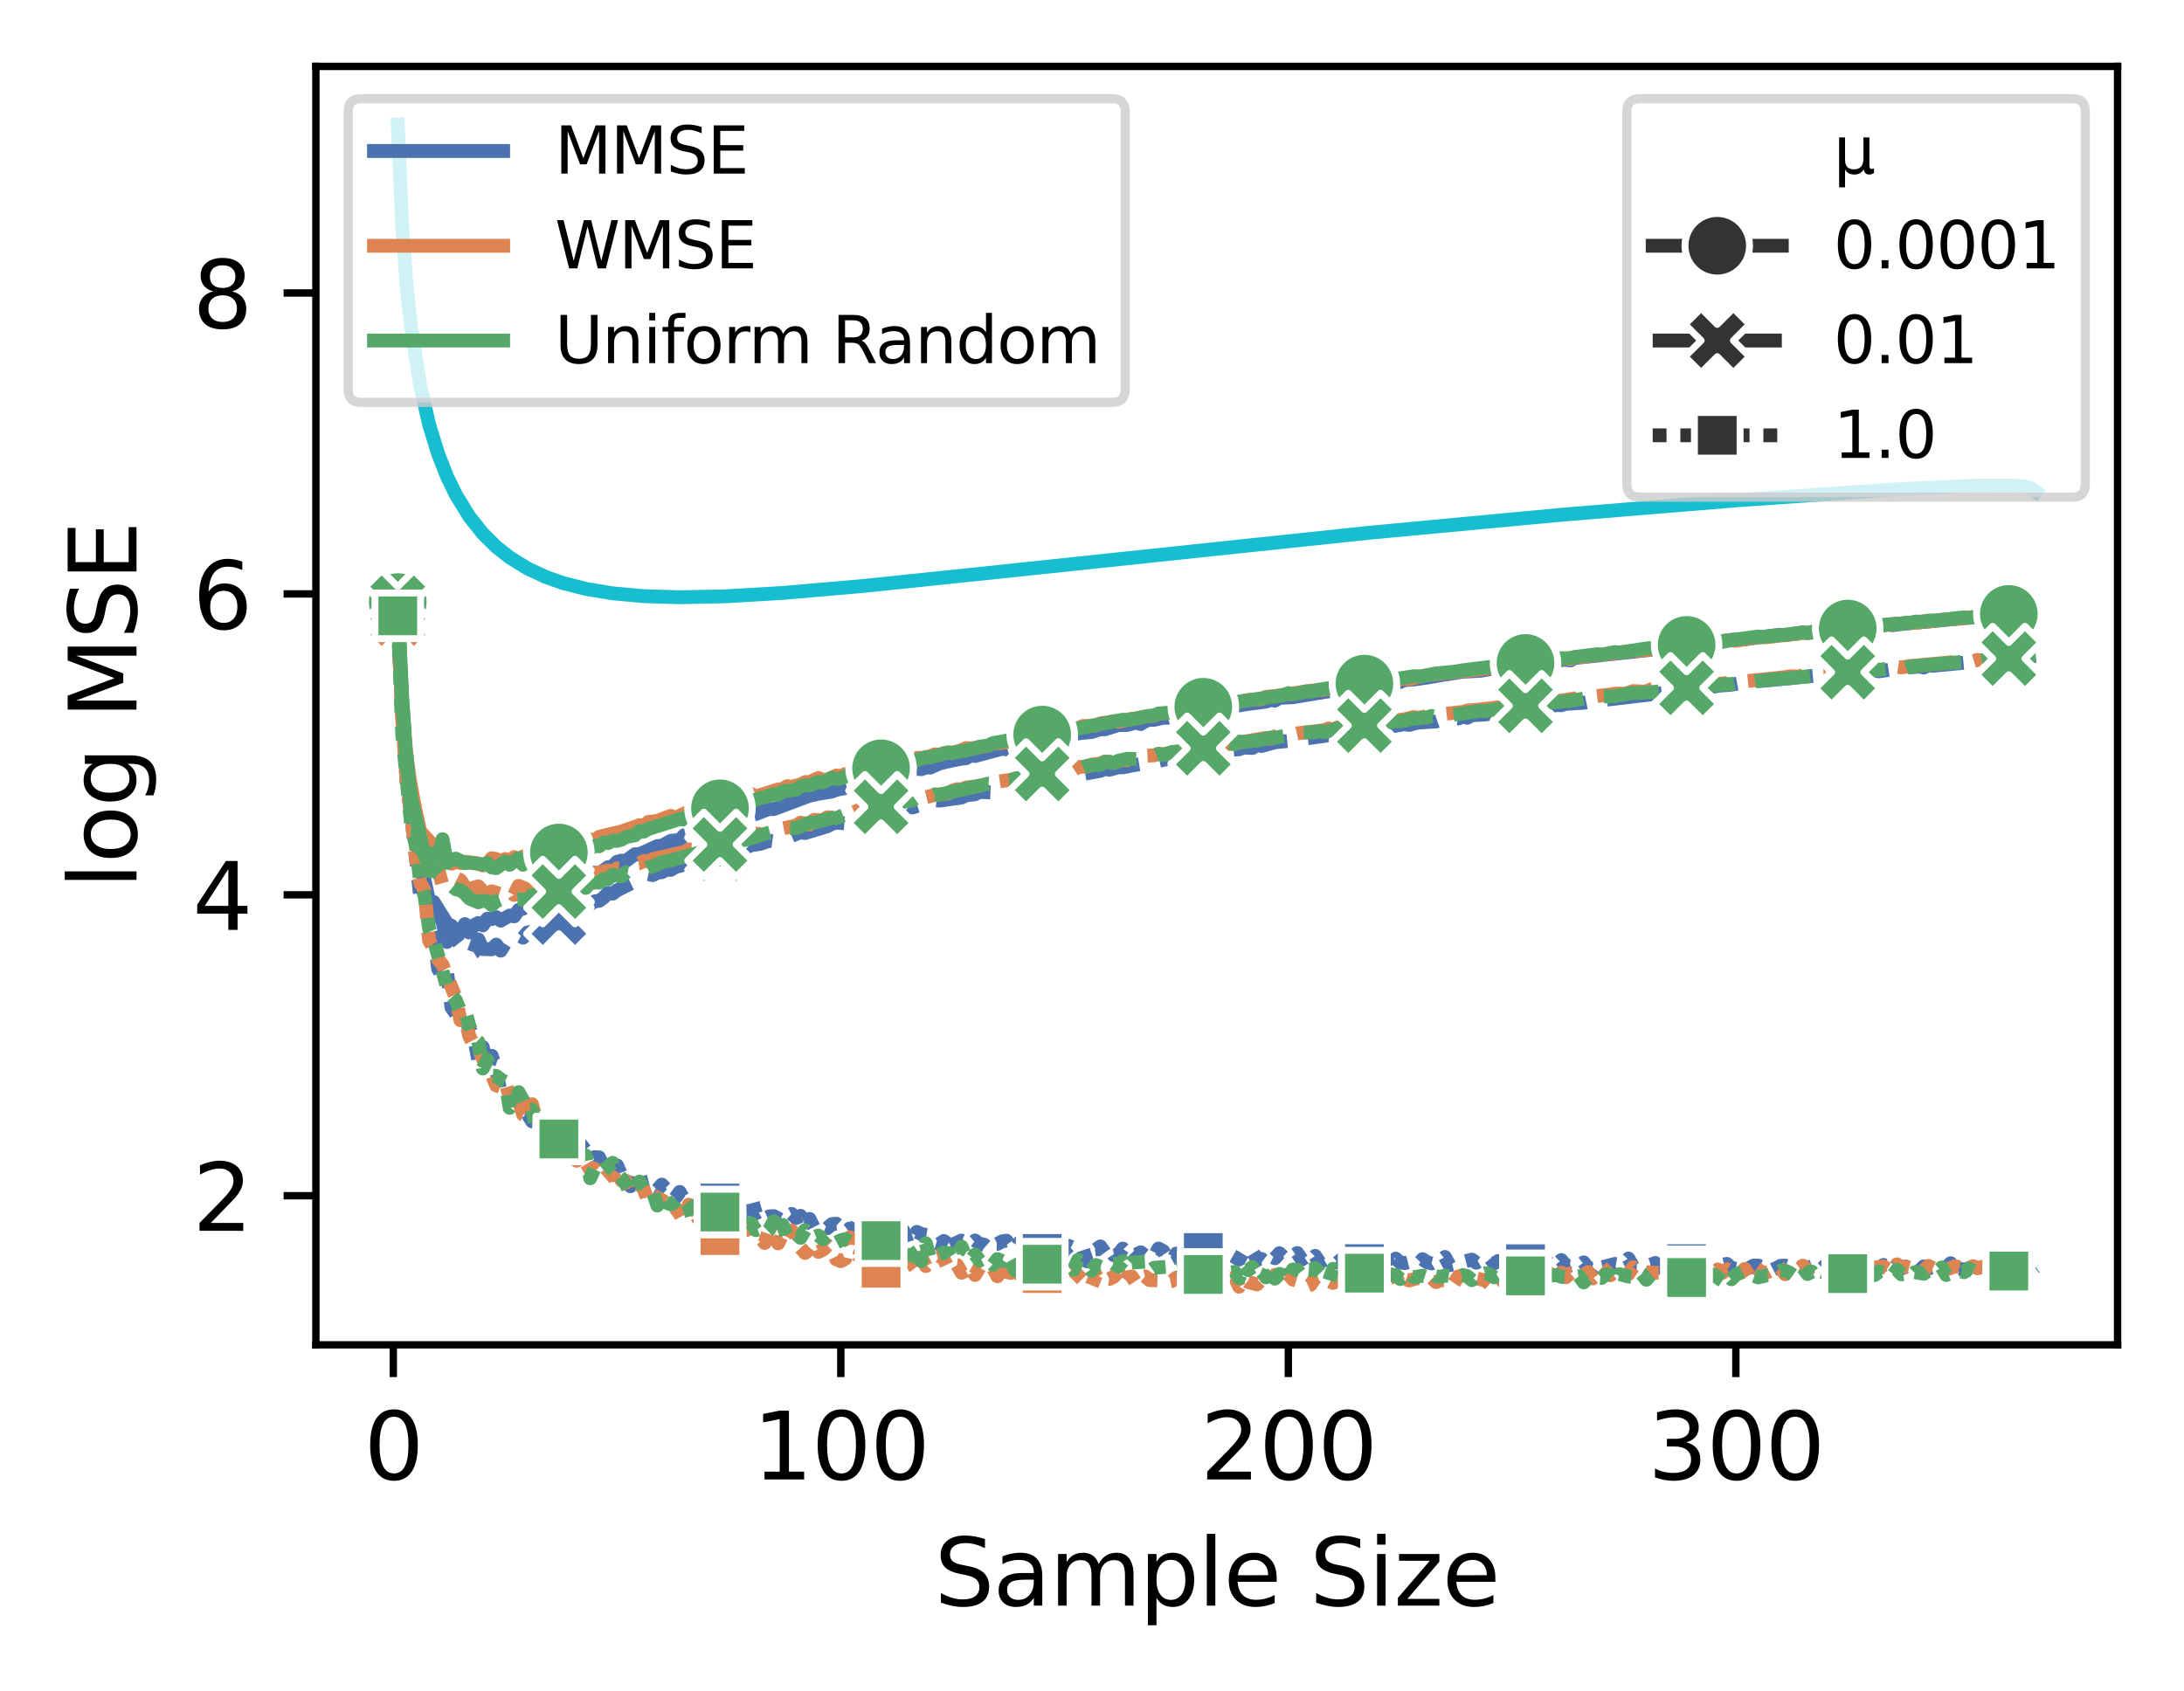<?xml version="1.0" encoding="utf-8" standalone="no"?>
<!DOCTYPE svg PUBLIC "-//W3C//DTD SVG 1.1//EN"
  "http://www.w3.org/Graphics/SVG/1.1/DTD/svg11.dtd">
<svg xmlns:xlink="http://www.w3.org/1999/xlink" width="236.741pt" height="183.356pt" viewBox="0 0 236.741 183.356" xmlns="http://www.w3.org/2000/svg" version="1.1">
 <defs>
  <style type="text/css">*{stroke-linejoin: round; stroke-linecap: butt}</style>
 </defs>
 <g id="figure_1">
  <g id="patch_1">
   <path d="M 0 183.356 
L 236.741 183.356 
L 236.741 0 
L 0 0 
z
" style="fill: #ffffff"/>
  </g>
  <g id="axes_1">
   <g id="patch_2">
    <path d="M 34.241 145.8 
L 229.541 145.8 
L 229.541 7.2 
L 34.241 7.2 
z
" style="fill: #ffffff"/>
   </g>
   <g id="PolyCollection_1"/>
   <g id="PolyCollection_2"/>
   <g id="PolyCollection_3"/>
   <g id="PolyCollection_4"/>
   <g id="PolyCollection_5"/>
   <g id="PolyCollection_6"/>
   <g id="PolyCollection_7"/>
   <g id="PolyCollection_8"/>
   <g id="PolyCollection_9"/>
   <g id="PolyCollection_10"/>
   <g id="matplotlib.axis_1">
    <g id="xtick_1">
     <g id="line2d_1">
      <defs>
       <path id="m00ec628dad" d="M 0 0 
L 0 3.5 
" style="stroke: #000000; stroke-width: 0.8"/>
      </defs>
      <g>
       <use xlink:href="#m00ec628dad" x="42.633" y="145.8" style="stroke: #000000; stroke-width: 0.8"/>
      </g>
     </g>
     <g id="text_1">
      <!-- 0 -->
      <g transform="translate(39.452 160.398) scale(0.1 -0.1)">
       <defs>
        <path id="DejaVuSans-30" d="M 2034 4250 
Q 1547 4250 1301 3770 
Q 1056 3291 1056 2328 
Q 1056 1369 1301 889 
Q 1547 409 2034 409 
Q 2525 409 2770 889 
Q 3016 1369 3016 2328 
Q 3016 3291 2770 3770 
Q 2525 4250 2034 4250 
z
M 2034 4750 
Q 2819 4750 3233 4129 
Q 3647 3509 3647 2328 
Q 3647 1150 3233 529 
Q 2819 -91 2034 -91 
Q 1250 -91 836 529 
Q 422 1150 422 2328 
Q 422 3509 836 4129 
Q 1250 4750 2034 4750 
z
" transform="scale(0.016)"/>
       </defs>
       <use xlink:href="#DejaVuSans-30"/>
      </g>
     </g>
    </g>
    <g id="xtick_2">
     <g id="line2d_2">
      <g>
       <use xlink:href="#m00ec628dad" x="91.142" y="145.8" style="stroke: #000000; stroke-width: 0.8"/>
      </g>
     </g>
     <g id="text_2">
      <!-- 100 -->
      <g transform="translate(81.599 160.398) scale(0.1 -0.1)">
       <defs>
        <path id="DejaVuSans-31" d="M 794 531 
L 1825 531 
L 1825 4091 
L 703 3866 
L 703 4441 
L 1819 4666 
L 2450 4666 
L 2450 531 
L 3481 531 
L 3481 0 
L 794 0 
L 794 531 
z
" transform="scale(0.016)"/>
       </defs>
       <use xlink:href="#DejaVuSans-31"/>
       <use xlink:href="#DejaVuSans-30" x="63.623"/>
       <use xlink:href="#DejaVuSans-30" x="127.246"/>
      </g>
     </g>
    </g>
    <g id="xtick_3">
     <g id="line2d_3">
      <g>
       <use xlink:href="#m00ec628dad" x="139.652" y="145.8" style="stroke: #000000; stroke-width: 0.8"/>
      </g>
     </g>
     <g id="text_3">
      <!-- 200 -->
      <g transform="translate(130.108 160.398) scale(0.1 -0.1)">
       <defs>
        <path id="DejaVuSans-32" d="M 1228 531 
L 3431 531 
L 3431 0 
L 469 0 
L 469 531 
Q 828 903 1448 1529 
Q 2069 2156 2228 2338 
Q 2531 2678 2651 2914 
Q 2772 3150 2772 3378 
Q 2772 3750 2511 3984 
Q 2250 4219 1831 4219 
Q 1534 4219 1204 4116 
Q 875 4013 500 3803 
L 500 4441 
Q 881 4594 1212 4672 
Q 1544 4750 1819 4750 
Q 2544 4750 2975 4387 
Q 3406 4025 3406 3419 
Q 3406 3131 3298 2873 
Q 3191 2616 2906 2266 
Q 2828 2175 2409 1742 
Q 1991 1309 1228 531 
z
" transform="scale(0.016)"/>
       </defs>
       <use xlink:href="#DejaVuSans-32"/>
       <use xlink:href="#DejaVuSans-30" x="63.623"/>
       <use xlink:href="#DejaVuSans-30" x="127.246"/>
      </g>
     </g>
    </g>
    <g id="xtick_4">
     <g id="line2d_4">
      <g>
       <use xlink:href="#m00ec628dad" x="188.162" y="145.8" style="stroke: #000000; stroke-width: 0.8"/>
      </g>
     </g>
     <g id="text_4">
      <!-- 300 -->
      <g transform="translate(178.618 160.398) scale(0.1 -0.1)">
       <defs>
        <path id="DejaVuSans-33" d="M 2597 2516 
Q 3050 2419 3304 2112 
Q 3559 1806 3559 1356 
Q 3559 666 3084 287 
Q 2609 -91 1734 -91 
Q 1441 -91 1130 -33 
Q 819 25 488 141 
L 488 750 
Q 750 597 1062 519 
Q 1375 441 1716 441 
Q 2309 441 2620 675 
Q 2931 909 2931 1356 
Q 2931 1769 2642 2001 
Q 2353 2234 1838 2234 
L 1294 2234 
L 1294 2753 
L 1863 2753 
Q 2328 2753 2575 2939 
Q 2822 3125 2822 3475 
Q 2822 3834 2567 4026 
Q 2313 4219 1838 4219 
Q 1578 4219 1281 4162 
Q 984 4106 628 3988 
L 628 4550 
Q 988 4650 1302 4700 
Q 1616 4750 1894 4750 
Q 2613 4750 3031 4423 
Q 3450 4097 3450 3541 
Q 3450 3153 3228 2886 
Q 3006 2619 2597 2516 
z
" transform="scale(0.016)"/>
       </defs>
       <use xlink:href="#DejaVuSans-33"/>
       <use xlink:href="#DejaVuSans-30" x="63.623"/>
       <use xlink:href="#DejaVuSans-30" x="127.246"/>
      </g>
     </g>
    </g>
    <g id="text_5">
     <!-- Sample Size -->
     <g transform="translate(101.289 174.077) scale(0.1 -0.1)">
      <defs>
       <path id="DejaVuSans-53" d="M 3425 4513 
L 3425 3897 
Q 3066 4069 2747 4153 
Q 2428 4238 2131 4238 
Q 1616 4238 1336 4038 
Q 1056 3838 1056 3469 
Q 1056 3159 1242 3001 
Q 1428 2844 1947 2747 
L 2328 2669 
Q 3034 2534 3370 2195 
Q 3706 1856 3706 1288 
Q 3706 609 3251 259 
Q 2797 -91 1919 -91 
Q 1588 -91 1214 -16 
Q 841 59 441 206 
L 441 856 
Q 825 641 1194 531 
Q 1563 422 1919 422 
Q 2459 422 2753 634 
Q 3047 847 3047 1241 
Q 3047 1584 2836 1778 
Q 2625 1972 2144 2069 
L 1759 2144 
Q 1053 2284 737 2584 
Q 422 2884 422 3419 
Q 422 4038 858 4394 
Q 1294 4750 2059 4750 
Q 2388 4750 2728 4690 
Q 3069 4631 3425 4513 
z
" transform="scale(0.016)"/>
       <path id="DejaVuSans-61" d="M 2194 1759 
Q 1497 1759 1228 1600 
Q 959 1441 959 1056 
Q 959 750 1161 570 
Q 1363 391 1709 391 
Q 2188 391 2477 730 
Q 2766 1069 2766 1631 
L 2766 1759 
L 2194 1759 
z
M 3341 1997 
L 3341 0 
L 2766 0 
L 2766 531 
Q 2569 213 2275 61 
Q 1981 -91 1556 -91 
Q 1019 -91 701 211 
Q 384 513 384 1019 
Q 384 1609 779 1909 
Q 1175 2209 1959 2209 
L 2766 2209 
L 2766 2266 
Q 2766 2663 2505 2880 
Q 2244 3097 1772 3097 
Q 1472 3097 1187 3025 
Q 903 2953 641 2809 
L 641 3341 
Q 956 3463 1253 3523 
Q 1550 3584 1831 3584 
Q 2591 3584 2966 3190 
Q 3341 2797 3341 1997 
z
" transform="scale(0.016)"/>
       <path id="DejaVuSans-6d" d="M 3328 2828 
Q 3544 3216 3844 3400 
Q 4144 3584 4550 3584 
Q 5097 3584 5394 3201 
Q 5691 2819 5691 2113 
L 5691 0 
L 5113 0 
L 5113 2094 
Q 5113 2597 4934 2840 
Q 4756 3084 4391 3084 
Q 3944 3084 3684 2787 
Q 3425 2491 3425 1978 
L 3425 0 
L 2847 0 
L 2847 2094 
Q 2847 2600 2669 2842 
Q 2491 3084 2119 3084 
Q 1678 3084 1418 2786 
Q 1159 2488 1159 1978 
L 1159 0 
L 581 0 
L 581 3500 
L 1159 3500 
L 1159 2956 
Q 1356 3278 1631 3431 
Q 1906 3584 2284 3584 
Q 2666 3584 2933 3390 
Q 3200 3197 3328 2828 
z
" transform="scale(0.016)"/>
       <path id="DejaVuSans-70" d="M 1159 525 
L 1159 -1331 
L 581 -1331 
L 581 3500 
L 1159 3500 
L 1159 2969 
Q 1341 3281 1617 3432 
Q 1894 3584 2278 3584 
Q 2916 3584 3314 3078 
Q 3713 2572 3713 1747 
Q 3713 922 3314 415 
Q 2916 -91 2278 -91 
Q 1894 -91 1617 61 
Q 1341 213 1159 525 
z
M 3116 1747 
Q 3116 2381 2855 2742 
Q 2594 3103 2138 3103 
Q 1681 3103 1420 2742 
Q 1159 2381 1159 1747 
Q 1159 1113 1420 752 
Q 1681 391 2138 391 
Q 2594 391 2855 752 
Q 3116 1113 3116 1747 
z
" transform="scale(0.016)"/>
       <path id="DejaVuSans-6c" d="M 603 4863 
L 1178 4863 
L 1178 0 
L 603 0 
L 603 4863 
z
" transform="scale(0.016)"/>
       <path id="DejaVuSans-65" d="M 3597 1894 
L 3597 1613 
L 953 1613 
Q 991 1019 1311 708 
Q 1631 397 2203 397 
Q 2534 397 2845 478 
Q 3156 559 3463 722 
L 3463 178 
Q 3153 47 2828 -22 
Q 2503 -91 2169 -91 
Q 1331 -91 842 396 
Q 353 884 353 1716 
Q 353 2575 817 3079 
Q 1281 3584 2069 3584 
Q 2775 3584 3186 3129 
Q 3597 2675 3597 1894 
z
M 3022 2063 
Q 3016 2534 2758 2815 
Q 2500 3097 2075 3097 
Q 1594 3097 1305 2825 
Q 1016 2553 972 2059 
L 3022 2063 
z
" transform="scale(0.016)"/>
       <path id="DejaVuSans-20" transform="scale(0.016)"/>
       <path id="DejaVuSans-69" d="M 603 3500 
L 1178 3500 
L 1178 0 
L 603 0 
L 603 3500 
z
M 603 4863 
L 1178 4863 
L 1178 4134 
L 603 4134 
L 603 4863 
z
" transform="scale(0.016)"/>
       <path id="DejaVuSans-7a" d="M 353 3500 
L 3084 3500 
L 3084 2975 
L 922 459 
L 3084 459 
L 3084 0 
L 275 0 
L 275 525 
L 2438 3041 
L 353 3041 
L 353 3500 
z
" transform="scale(0.016)"/>
      </defs>
      <use xlink:href="#DejaVuSans-53"/>
      <use xlink:href="#DejaVuSans-61" x="63.477"/>
      <use xlink:href="#DejaVuSans-6d" x="124.756"/>
      <use xlink:href="#DejaVuSans-70" x="222.168"/>
      <use xlink:href="#DejaVuSans-6c" x="285.645"/>
      <use xlink:href="#DejaVuSans-65" x="313.428"/>
      <use xlink:href="#DejaVuSans-20" x="374.951"/>
      <use xlink:href="#DejaVuSans-53" x="406.738"/>
      <use xlink:href="#DejaVuSans-69" x="470.215"/>
      <use xlink:href="#DejaVuSans-7a" x="497.998"/>
      <use xlink:href="#DejaVuSans-65" x="550.488"/>
     </g>
    </g>
   </g>
   <g id="matplotlib.axis_2">
    <g id="ytick_1">
     <g id="line2d_5">
      <defs>
       <path id="m6cd592b702" d="M 0 0 
L -3.5 0 
" style="stroke: #000000; stroke-width: 0.8"/>
      </defs>
      <g>
       <use xlink:href="#m6cd592b702" x="34.241" y="129.638" style="stroke: #000000; stroke-width: 0.8"/>
      </g>
     </g>
     <g id="text_6">
      <!-- 2 -->
      <g transform="translate(20.878 133.437) scale(0.1 -0.1)">
       <use xlink:href="#DejaVuSans-32"/>
      </g>
     </g>
    </g>
    <g id="ytick_2">
     <g id="line2d_6">
      <g>
       <use xlink:href="#m6cd592b702" x="34.241" y="97.013" style="stroke: #000000; stroke-width: 0.8"/>
      </g>
     </g>
     <g id="text_7">
      <!-- 4 -->
      <g transform="translate(20.878 100.812) scale(0.1 -0.1)">
       <defs>
        <path id="DejaVuSans-34" d="M 2419 4116 
L 825 1625 
L 2419 1625 
L 2419 4116 
z
M 2253 4666 
L 3047 4666 
L 3047 1625 
L 3713 1625 
L 3713 1100 
L 3047 1100 
L 3047 0 
L 2419 0 
L 2419 1100 
L 313 1100 
L 313 1709 
L 2253 4666 
z
" transform="scale(0.016)"/>
       </defs>
       <use xlink:href="#DejaVuSans-34"/>
      </g>
     </g>
    </g>
    <g id="ytick_3">
     <g id="line2d_7">
      <g>
       <use xlink:href="#m6cd592b702" x="34.241" y="64.389" style="stroke: #000000; stroke-width: 0.8"/>
      </g>
     </g>
     <g id="text_8">
      <!-- 6 -->
      <g transform="translate(20.878 68.188) scale(0.1 -0.1)">
       <defs>
        <path id="DejaVuSans-36" d="M 2113 2584 
Q 1688 2584 1439 2293 
Q 1191 2003 1191 1497 
Q 1191 994 1439 701 
Q 1688 409 2113 409 
Q 2538 409 2786 701 
Q 3034 994 3034 1497 
Q 3034 2003 2786 2293 
Q 2538 2584 2113 2584 
z
M 3366 4563 
L 3366 3988 
Q 3128 4100 2886 4159 
Q 2644 4219 2406 4219 
Q 1781 4219 1451 3797 
Q 1122 3375 1075 2522 
Q 1259 2794 1537 2939 
Q 1816 3084 2150 3084 
Q 2853 3084 3261 2657 
Q 3669 2231 3669 1497 
Q 3669 778 3244 343 
Q 2819 -91 2113 -91 
Q 1303 -91 875 529 
Q 447 1150 447 2328 
Q 447 3434 972 4092 
Q 1497 4750 2381 4750 
Q 2619 4750 2861 4703 
Q 3103 4656 3366 4563 
z
" transform="scale(0.016)"/>
       </defs>
       <use xlink:href="#DejaVuSans-36"/>
      </g>
     </g>
    </g>
    <g id="ytick_4">
     <g id="line2d_8">
      <g>
       <use xlink:href="#m6cd592b702" x="34.241" y="31.764" style="stroke: #000000; stroke-width: 0.8"/>
      </g>
     </g>
     <g id="text_9">
      <!-- 8 -->
      <g transform="translate(20.878 35.563) scale(0.1 -0.1)">
       <defs>
        <path id="DejaVuSans-38" d="M 2034 2216 
Q 1584 2216 1326 1975 
Q 1069 1734 1069 1313 
Q 1069 891 1326 650 
Q 1584 409 2034 409 
Q 2484 409 2743 651 
Q 3003 894 3003 1313 
Q 3003 1734 2745 1975 
Q 2488 2216 2034 2216 
z
M 1403 2484 
Q 997 2584 770 2862 
Q 544 3141 544 3541 
Q 544 4100 942 4425 
Q 1341 4750 2034 4750 
Q 2731 4750 3128 4425 
Q 3525 4100 3525 3541 
Q 3525 3141 3298 2862 
Q 3072 2584 2669 2484 
Q 3125 2378 3379 2068 
Q 3634 1759 3634 1313 
Q 3634 634 3220 271 
Q 2806 -91 2034 -91 
Q 1263 -91 848 271 
Q 434 634 434 1313 
Q 434 1759 690 2068 
Q 947 2378 1403 2484 
z
M 1172 3481 
Q 1172 3119 1398 2916 
Q 1625 2713 2034 2713 
Q 2441 2713 2670 2916 
Q 2900 3119 2900 3481 
Q 2900 3844 2670 4047 
Q 2441 4250 2034 4250 
Q 1625 4250 1398 4047 
Q 1172 3844 1172 3481 
z
" transform="scale(0.016)"/>
       </defs>
       <use xlink:href="#DejaVuSans-38"/>
      </g>
     </g>
    </g>
    <g id="text_10">
     <!-- log MSE -->
     <g transform="translate(14.798 96.359) rotate(-90) scale(0.1 -0.1)">
      <defs>
       <path id="DejaVuSans-6f" d="M 1959 3097 
Q 1497 3097 1228 2736 
Q 959 2375 959 1747 
Q 959 1119 1226 758 
Q 1494 397 1959 397 
Q 2419 397 2687 759 
Q 2956 1122 2956 1747 
Q 2956 2369 2687 2733 
Q 2419 3097 1959 3097 
z
M 1959 3584 
Q 2709 3584 3137 3096 
Q 3566 2609 3566 1747 
Q 3566 888 3137 398 
Q 2709 -91 1959 -91 
Q 1206 -91 779 398 
Q 353 888 353 1747 
Q 353 2609 779 3096 
Q 1206 3584 1959 3584 
z
" transform="scale(0.016)"/>
       <path id="DejaVuSans-67" d="M 2906 1791 
Q 2906 2416 2648 2759 
Q 2391 3103 1925 3103 
Q 1463 3103 1205 2759 
Q 947 2416 947 1791 
Q 947 1169 1205 825 
Q 1463 481 1925 481 
Q 2391 481 2648 825 
Q 2906 1169 2906 1791 
z
M 3481 434 
Q 3481 -459 3084 -895 
Q 2688 -1331 1869 -1331 
Q 1566 -1331 1297 -1286 
Q 1028 -1241 775 -1147 
L 775 -588 
Q 1028 -725 1275 -790 
Q 1522 -856 1778 -856 
Q 2344 -856 2625 -561 
Q 2906 -266 2906 331 
L 2906 616 
Q 2728 306 2450 153 
Q 2172 0 1784 0 
Q 1141 0 747 490 
Q 353 981 353 1791 
Q 353 2603 747 3093 
Q 1141 3584 1784 3584 
Q 2172 3584 2450 3431 
Q 2728 3278 2906 2969 
L 2906 3500 
L 3481 3500 
L 3481 434 
z
" transform="scale(0.016)"/>
       <path id="DejaVuSans-4d" d="M 628 4666 
L 1569 4666 
L 2759 1491 
L 3956 4666 
L 4897 4666 
L 4897 0 
L 4281 0 
L 4281 4097 
L 3078 897 
L 2444 897 
L 1241 4097 
L 1241 0 
L 628 0 
L 628 4666 
z
" transform="scale(0.016)"/>
       <path id="DejaVuSans-45" d="M 628 4666 
L 3578 4666 
L 3578 4134 
L 1259 4134 
L 1259 2753 
L 3481 2753 
L 3481 2222 
L 1259 2222 
L 1259 531 
L 3634 531 
L 3634 0 
L 628 0 
L 628 4666 
z
" transform="scale(0.016)"/>
      </defs>
      <use xlink:href="#DejaVuSans-6c"/>
      <use xlink:href="#DejaVuSans-6f" x="27.783"/>
      <use xlink:href="#DejaVuSans-67" x="88.965"/>
      <use xlink:href="#DejaVuSans-20" x="152.441"/>
      <use xlink:href="#DejaVuSans-4d" x="184.229"/>
      <use xlink:href="#DejaVuSans-53" x="270.508"/>
      <use xlink:href="#DejaVuSans-45" x="333.984"/>
     </g>
    </g>
   </g>
   <g id="line2d_9">
    <path d="M 43.118 67.012 
L 43.603 76.848 
L 44.088 83.781 
L 44.573 87.93 
L 45.058 90.821 
L 46.514 97.745 
L 46.999 97.778 
L 48.454 100.12 
L 48.939 100.372 
L 49.424 101.003 
L 49.909 101.097 
L 50.394 100.183 
L 50.879 101.104 
L 51.365 100.311 
L 51.85 100.067 
L 52.335 100.326 
L 52.82 99.608 
L 53.305 99.646 
L 53.79 99.435 
L 54.275 99.815 
L 55.245 99.257 
L 55.73 99.349 
L 56.216 98.651 
L 56.701 98.514 
L 57.186 97.938 
L 57.671 97.996 
L 58.641 97.348 
L 59.126 97.463 
L 60.096 96.364 
L 60.581 96.455 
L 61.066 96.363 
L 61.552 95.884 
L 62.037 95.902 
L 63.007 94.927 
L 63.492 94.907 
L 63.977 95.027 
L 64.462 94.617 
L 64.947 94.707 
L 65.917 94.015 
L 66.403 93.956 
L 66.888 93.431 
L 67.373 93.304 
L 67.858 93.327 
L 68.828 92.613 
L 69.313 92.614 
L 71.254 91.727 
L 71.739 91.702 
L 72.709 91.16 
L 73.679 91.069 
L 74.164 90.557 
L 75.134 90.611 
L 76.104 90.126 
L 76.59 90.124 
L 77.075 89.558 
L 77.56 89.702 
L 79.015 89.091 
L 79.5 88.974 
L 79.985 88.687 
L 80.955 88.464 
L 81.441 88.255 
L 81.926 88.261 
L 82.896 87.876 
L 83.381 87.713 
L 83.866 87.717 
L 84.836 87.36 
L 87.747 86.268 
L 88.717 86.056 
L 90.172 85.819 
L 90.657 85.631 
L 91.628 85.431 
L 92.113 85.109 
L 92.598 85.118 
L 93.083 84.942 
L 94.053 84.936 
L 94.538 84.786 
L 95.023 84.341 
L 95.993 84.238 
L 96.479 84.029 
L 97.449 83.966 
L 98.419 83.618 
L 98.904 83.542 
L 99.389 83.344 
L 99.874 83.392 
L 100.359 83.208 
L 100.844 83.219 
L 101.815 82.778 
L 103.27 82.432 
L 104.24 82.255 
L 104.725 82.203 
L 105.21 81.904 
L 105.695 81.964 
L 108.606 81.18 
L 109.091 81.239 
L 110.061 80.932 
L 111.031 80.704 
L 111.517 80.545 
L 112.487 80.383 
L 114.427 80.058 
L 114.912 79.872 
L 115.397 79.837 
L 116.368 79.592 
L 117.338 79.449 
L 118.308 79.369 
L 119.278 79.06 
L 119.763 79.071 
L 121.218 78.613 
L 122.189 78.599 
L 123.159 78.33 
L 123.644 78.5 
L 124.129 78.192 
L 124.614 78.027 
L 125.099 78.04 
L 126.069 77.818 
L 126.555 77.825 
L 127.04 77.58 
L 128.98 77.438 
L 129.465 77.157 
L 131.891 76.81 
L 133.831 76.417 
L 134.316 76.479 
L 135.286 76.317 
L 137.227 76.066 
L 137.712 75.889 
L 138.197 75.964 
L 138.682 75.66 
L 140.137 75.59 
L 144.018 74.949 
L 145.473 74.752 
L 146.929 74.469 
L 147.414 74.551 
L 147.899 74.511 
L 148.384 74.306 
L 149.839 74.13 
L 150.809 73.992 
L 151.78 73.939 
L 152.265 73.723 
L 153.235 73.667 
L 154.69 73.46 
L 156.145 73.207 
L 158.571 72.829 
L 160.511 72.715 
L 161.967 72.474 
L 162.452 72.464 
L 163.907 72.148 
L 164.392 72.224 
L 165.362 72.046 
L 169.728 71.517 
L 170.213 71.606 
L 170.698 71.337 
L 185.251 69.776 
L 186.221 69.687 
L 187.677 69.367 
L 189.132 69.31 
L 192.043 68.919 
L 193.013 68.814 
L 193.498 68.867 
L 195.438 68.566 
L 195.923 68.634 
L 196.409 68.502 
L 197.379 68.415 
L 199.804 68.212 
L 202.23 67.973 
L 202.715 67.99 
L 203.2 67.858 
L 203.685 67.903 
L 204.655 67.707 
L 205.14 67.783 
L 206.11 67.653 
L 215.327 66.792 
L 216.297 66.715 
L 217.268 66.59 
L 219.208 66.418 
L 219.693 66.491 
L 220.663 66.268 
L 220.663 66.268 
" clip-path="url(#p42d03af7f2)" style="fill: none; stroke: #4c72b0; stroke-width: 1.5; stroke-linecap: square"/>
    <defs>
     <path id="mdd5391a4ce" d="M 0 3.5 
C 0.928 3.5 1.819 3.131 2.475 2.475 
C 3.131 1.819 3.5 0.928 3.5 0 
C 3.5 -0.928 3.131 -1.819 2.475 -2.475 
C 1.819 -3.131 0.928 -3.5 0 -3.5 
C -0.928 -3.5 -1.819 -3.131 -2.475 -2.475 
C -3.131 -1.819 -3.5 -0.928 -3.5 0 
C -3.5 0.928 -3.131 1.819 -2.475 2.475 
C -1.819 3.131 -0.928 3.5 0 3.5 
z
" style="stroke: #ffffff; stroke-width: 0.75"/>
    </defs>
    <g clip-path="url(#p42d03af7f2)">
     <use xlink:href="#mdd5391a4ce" x="43.118" y="67.012" style="fill: #4c72b0; stroke: #ffffff; stroke-width: 0.75"/>
     <use xlink:href="#mdd5391a4ce" x="60.581" y="96.455" style="fill: #4c72b0; stroke: #ffffff; stroke-width: 0.75"/>
     <use xlink:href="#mdd5391a4ce" x="78.045" y="89.46" style="fill: #4c72b0; stroke: #ffffff; stroke-width: 0.75"/>
     <use xlink:href="#mdd5391a4ce" x="95.508" y="84.302" style="fill: #4c72b0; stroke: #ffffff; stroke-width: 0.75"/>
     <use xlink:href="#mdd5391a4ce" x="112.972" y="80.315" style="fill: #4c72b0; stroke: #ffffff; stroke-width: 0.75"/>
     <use xlink:href="#mdd5391a4ce" x="130.435" y="77.132" style="fill: #4c72b0; stroke: #ffffff; stroke-width: 0.75"/>
     <use xlink:href="#mdd5391a4ce" x="147.899" y="74.511" style="fill: #4c72b0; stroke: #ffffff; stroke-width: 0.75"/>
     <use xlink:href="#mdd5391a4ce" x="165.362" y="72.046" style="fill: #4c72b0; stroke: #ffffff; stroke-width: 0.75"/>
     <use xlink:href="#mdd5391a4ce" x="182.826" y="70.01" style="fill: #4c72b0; stroke: #ffffff; stroke-width: 0.75"/>
     <use xlink:href="#mdd5391a4ce" x="200.289" y="68.153" style="fill: #4c72b0; stroke: #ffffff; stroke-width: 0.75"/>
     <use xlink:href="#mdd5391a4ce" x="217.753" y="66.527" style="fill: #4c72b0; stroke: #ffffff; stroke-width: 0.75"/>
    </g>
   </g>
   <g id="line2d_10">
    <path d="M 43.118 67.839 
L 43.603 77.24 
L 44.573 88.042 
L 45.058 91.476 
L 45.543 93.097 
L 46.514 98.958 
L 46.999 100.104 
L 47.484 99.15 
L 47.969 99.923 
L 48.454 102.125 
L 48.939 101.335 
L 49.424 101.824 
L 50.394 103.055 
L 50.879 103.529 
L 51.365 103.241 
L 51.85 101.848 
L 52.335 102.891 
L 53.305 102.922 
L 53.79 102.411 
L 54.275 103.064 
L 54.76 102.267 
L 55.245 102.432 
L 55.73 101.718 
L 56.216 101.412 
L 56.701 101.655 
L 57.186 101.088 
L 57.671 101.038 
L 58.156 100.866 
L 58.641 100.953 
L 59.126 100.579 
L 59.611 100.611 
L 60.581 99.48 
L 61.066 99.438 
L 61.552 98.841 
L 62.037 98.586 
L 62.522 98.793 
L 63.007 98.639 
L 64.462 97.724 
L 64.947 97.663 
L 65.432 97.307 
L 65.917 96.808 
L 66.403 96.885 
L 66.888 96.527 
L 67.858 96.04 
L 69.313 95.322 
L 69.798 95.311 
L 70.283 94.77 
L 70.768 94.877 
L 71.254 94.612 
L 71.739 94.563 
L 72.224 94.296 
L 72.709 94.306 
L 73.194 94.003 
L 74.649 93.623 
L 75.619 93.295 
L 76.104 93.382 
L 77.075 93.047 
L 77.56 92.964 
L 78.045 92.559 
L 78.53 92.371 
L 79.015 92.4 
L 79.5 92.173 
L 80.47 92.072 
L 81.441 91.631 
L 82.411 91.49 
L 83.381 91.153 
L 83.866 91.221 
L 84.351 90.877 
L 84.836 90.777 
L 85.321 90.824 
L 86.777 90.222 
L 87.262 90.313 
L 89.687 89.579 
L 90.172 89.319 
L 90.657 89.19 
L 91.628 89.276 
L 92.598 88.839 
L 93.083 88.863 
L 93.568 88.762 
L 94.053 88.53 
L 97.934 87.67 
L 98.419 87.466 
L 98.904 87.545 
L 99.874 87.23 
L 100.359 87.068 
L 100.844 87.133 
L 101.33 86.755 
L 101.815 86.803 
L 104.24 86.466 
L 104.725 86.222 
L 105.695 86.109 
L 106.18 85.86 
L 107.636 85.921 
L 108.606 85.486 
L 119.278 83.572 
L 119.763 83.362 
L 120.248 83.457 
L 121.218 83.189 
L 121.704 83.192 
L 122.674 82.997 
L 124.129 82.761 
L 124.614 82.606 
L 125.099 82.596 
L 126.555 82.286 
L 128.01 82.229 
L 128.495 81.97 
L 128.98 81.854 
L 129.95 81.824 
L 130.92 81.705 
L 131.406 81.45 
L 131.891 81.558 
L 132.376 81.399 
L 134.316 81.229 
L 134.801 81.056 
L 135.771 81.087 
L 136.256 80.78 
L 136.742 80.878 
L 138.197 80.479 
L 139.652 80.331 
L 144.018 79.723 
L 145.473 79.602 
L 145.958 79.432 
L 146.929 79.351 
L 147.414 79.192 
L 148.869 79.037 
L 149.354 78.9 
L 149.839 78.937 
L 151.78 78.596 
L 152.265 78.507 
L 152.75 78.596 
L 153.72 78.338 
L 155.66 78.221 
L 156.145 78.05 
L 157.116 78.037 
L 157.601 77.846 
L 158.086 77.898 
L 158.571 77.679 
L 159.056 77.82 
L 159.541 77.542 
L 160.996 77.462 
L 161.482 77.366 
L 162.452 77.346 
L 162.937 77.305 
L 163.422 77.116 
L 164.392 77.095 
L 165.362 76.933 
L 165.847 76.728 
L 166.818 76.694 
L 167.788 76.572 
L 168.758 76.444 
L 169.243 76.456 
L 169.728 76.306 
L 171.669 76.192 
L 172.639 75.99 
L 173.124 76.01 
L 174.579 75.803 
L 183.311 74.773 
L 184.281 74.671 
L 184.766 74.661 
L 186.221 74.347 
L 187.677 74.235 
L 189.132 73.967 
L 192.043 73.722 
L 198.349 73.095 
L 199.804 73.044 
L 203.2 72.702 
L 203.685 72.784 
L 205.625 72.482 
L 208.051 72.257 
L 208.536 72.371 
L 209.021 72.104 
L 209.506 72.182 
L 218.238 71.328 
L 219.693 71.196 
L 220.663 71.085 
L 220.663 71.085 
" clip-path="url(#p42d03af7f2)" style="fill: none; stroke-dasharray: 6,2.25; stroke-dashoffset: 0; stroke: #4c72b0; stroke-width: 1.5"/>
    <defs>
     <path id="mb7e345c88a" d="M -1.75 3.5 
L 0 1.75 
L 1.75 3.5 
L 3.5 1.75 
L 1.75 0 
L 3.5 -1.75 
L 1.75 -3.5 
L 0 -1.75 
L -1.75 -3.5 
L -3.5 -1.75 
L -1.75 0 
L -3.5 1.75 
z
" style="stroke: #ffffff; stroke-width: 0.75; stroke-linejoin: miter"/>
    </defs>
    <g clip-path="url(#p42d03af7f2)">
     <use xlink:href="#mb7e345c88a" x="43.118" y="67.839" style="fill: #4c72b0; stroke: #ffffff; stroke-width: 0.75; stroke-linejoin: miter"/>
     <use xlink:href="#mb7e345c88a" x="60.581" y="99.48" style="fill: #4c72b0; stroke: #ffffff; stroke-width: 0.75; stroke-linejoin: miter"/>
     <use xlink:href="#mb7e345c88a" x="78.045" y="92.559" style="fill: #4c72b0; stroke: #ffffff; stroke-width: 0.75; stroke-linejoin: miter"/>
     <use xlink:href="#mb7e345c88a" x="95.508" y="88.246" style="fill: #4c72b0; stroke: #ffffff; stroke-width: 0.75; stroke-linejoin: miter"/>
     <use xlink:href="#mb7e345c88a" x="112.972" y="84.705" style="fill: #4c72b0; stroke: #ffffff; stroke-width: 0.75; stroke-linejoin: miter"/>
     <use xlink:href="#mb7e345c88a" x="130.435" y="81.768" style="fill: #4c72b0; stroke: #ffffff; stroke-width: 0.75; stroke-linejoin: miter"/>
     <use xlink:href="#mb7e345c88a" x="147.899" y="79.166" style="fill: #4c72b0; stroke: #ffffff; stroke-width: 0.75; stroke-linejoin: miter"/>
     <use xlink:href="#mb7e345c88a" x="165.362" y="76.933" style="fill: #4c72b0; stroke: #ffffff; stroke-width: 0.75; stroke-linejoin: miter"/>
     <use xlink:href="#mb7e345c88a" x="182.826" y="74.895" style="fill: #4c72b0; stroke: #ffffff; stroke-width: 0.75; stroke-linejoin: miter"/>
     <use xlink:href="#mb7e345c88a" x="200.289" y="72.995" style="fill: #4c72b0; stroke: #ffffff; stroke-width: 0.75; stroke-linejoin: miter"/>
     <use xlink:href="#mb7e345c88a" x="217.753" y="71.369" style="fill: #4c72b0; stroke: #ffffff; stroke-width: 0.75; stroke-linejoin: miter"/>
    </g>
   </g>
   <g id="line2d_11">
    <path d="M 43.118 65.456 
L 43.603 77.023 
L 44.088 85.031 
L 44.573 88.349 
L 45.543 97.173 
L 46.028 97.604 
L 46.999 101.039 
L 47.484 105.012 
L 47.969 105.883 
L 48.454 105.352 
L 48.939 109.229 
L 49.424 109.926 
L 49.909 110.184 
L 50.394 110.143 
L 50.879 111.59 
L 51.365 112.397 
L 51.85 114.944 
L 52.335 113.523 
L 52.82 115.83 
L 53.305 114.465 
L 53.79 115.971 
L 54.275 118.532 
L 54.76 118.985 
L 55.245 119.171 
L 55.73 119.155 
L 56.216 119.354 
L 56.701 120.795 
L 57.186 120.779 
L 57.671 121.57 
L 58.641 121.525 
L 59.126 123.318 
L 59.611 123.008 
L 60.096 124.3 
L 60.581 123.512 
L 61.066 124.187 
L 61.552 124.09 
L 62.037 124.364 
L 63.007 124.135 
L 63.492 124.747 
L 63.977 125.648 
L 64.462 125.451 
L 64.947 125.484 
L 65.432 126.532 
L 65.917 126.875 
L 66.403 126.352 
L 66.888 126.35 
L 67.373 127.477 
L 67.858 127.713 
L 68.343 128.607 
L 68.828 126.958 
L 69.313 127.221 
L 69.798 129.087 
L 70.283 128.732 
L 70.768 128.725 
L 71.254 128.989 
L 71.739 128.43 
L 72.224 128.931 
L 72.709 129.187 
L 73.194 129.891 
L 73.679 129.22 
L 74.164 130.105 
L 74.649 129.719 
L 75.134 130.984 
L 75.619 130.111 
L 76.104 129.799 
L 76.59 130.952 
L 77.56 129.918 
L 78.045 130.428 
L 78.53 130.618 
L 79.015 130.56 
L 79.5 131.755 
L 79.985 132.004 
L 80.955 131.025 
L 81.441 129.797 
L 81.926 131.553 
L 82.411 131.26 
L 82.896 132.083 
L 83.381 131.875 
L 83.866 131.849 
L 84.836 132.355 
L 85.321 131.837 
L 85.806 131.605 
L 86.292 132.053 
L 86.777 131.816 
L 87.262 132.99 
L 87.747 132.153 
L 88.232 133.108 
L 88.717 132.756 
L 89.687 133.151 
L 90.172 132.713 
L 90.657 132.67 
L 91.628 133.557 
L 92.113 133.192 
L 92.598 133.318 
L 93.083 132.351 
L 94.053 134.227 
L 94.538 133.939 
L 95.023 133.242 
L 95.508 133.832 
L 95.993 133.628 
L 96.479 134.163 
L 96.964 134.266 
L 97.449 133.681 
L 97.934 133.45 
L 98.419 134.886 
L 98.904 134.532 
L 99.389 133.557 
L 99.874 133.794 
L 100.844 133.958 
L 101.33 134.733 
L 101.815 134.875 
L 102.3 134.544 
L 102.785 134.864 
L 103.27 133.777 
L 103.755 134.839 
L 104.24 134.506 
L 105.21 134.909 
L 105.695 134.492 
L 106.18 134.843 
L 106.666 134.939 
L 107.151 135.36 
L 107.636 134.844 
L 108.121 134.855 
L 108.606 134.587 
L 109.091 134.512 
L 109.576 135.163 
L 110.061 135.466 
L 110.546 134.661 
L 111.031 134.919 
L 111.517 135.954 
L 112.002 134.857 
L 112.487 135.578 
L 112.972 135.894 
L 113.457 134.465 
L 113.942 135.183 
L 114.427 136.127 
L 114.912 136.244 
L 115.397 135.507 
L 115.882 135.086 
L 116.368 135.328 
L 117.338 135.307 
L 117.823 136.748 
L 118.308 135.517 
L 118.793 135.462 
L 119.278 135.133 
L 119.763 135.819 
L 120.248 135.336 
L 120.733 136.084 
L 121.218 136.035 
L 121.704 135.367 
L 122.189 135.887 
L 122.674 135.498 
L 123.159 136.015 
L 123.644 135.77 
L 124.129 136.129 
L 125.099 136.246 
L 125.584 135.357 
L 126.069 135.622 
L 126.555 136.405 
L 127.04 136.658 
L 127.525 135.9 
L 128.01 136.779 
L 128.98 135.771 
L 129.465 136.123 
L 129.95 136.741 
L 130.435 135.792 
L 130.92 136.051 
L 131.406 135.7 
L 131.891 135.782 
L 132.861 136.291 
L 133.346 136 
L 134.316 136.55 
L 134.801 135.667 
L 135.286 135.88 
L 135.771 135.707 
L 136.256 136.51 
L 136.742 136.484 
L 137.227 136.852 
L 137.712 136.186 
L 138.197 136.414 
L 138.682 135.868 
L 139.167 136.333 
L 139.652 136.039 
L 140.137 136.161 
L 140.622 135.848 
L 141.107 136.556 
L 141.593 136.229 
L 142.078 136.66 
L 142.563 136.156 
L 143.048 136.881 
L 144.018 136.316 
L 144.503 136.518 
L 144.988 136.89 
L 145.958 136.096 
L 146.444 136.096 
L 146.929 136.522 
L 147.414 136.399 
L 147.899 136.996 
L 148.869 136.559 
L 149.354 136.912 
L 149.839 136.839 
L 150.324 136.481 
L 150.809 137.568 
L 151.294 136.454 
L 151.78 136.876 
L 152.265 136.944 
L 153.235 136.7 
L 153.72 137.008 
L 154.205 136.518 
L 154.69 136.851 
L 155.175 136.978 
L 155.66 136.692 
L 156.145 136.652 
L 156.631 136.278 
L 157.116 137.171 
L 159.541 136.563 
L 160.026 136.904 
L 160.511 136.622 
L 160.996 136.674 
L 161.482 136.368 
L 161.967 136.962 
L 162.452 136.711 
L 162.937 136.986 
L 163.422 136.572 
L 163.907 136.468 
L 164.392 137.044 
L 164.877 136.795 
L 165.362 137.003 
L 165.847 137.077 
L 166.333 136.782 
L 166.818 136.957 
L 167.303 136.672 
L 167.788 136.844 
L 168.273 137.262 
L 168.758 137.104 
L 169.243 136.613 
L 169.728 137.212 
L 170.213 137.206 
L 170.698 137.049 
L 171.183 137.248 
L 171.669 136.862 
L 172.154 137.497 
L 172.639 137.506 
L 173.124 136.904 
L 173.609 137.412 
L 175.064 137.029 
L 175.549 137.116 
L 176.034 136.962 
L 176.52 136.444 
L 177.005 137.3 
L 177.975 137.322 
L 178.46 137.125 
L 178.945 137.117 
L 179.43 136.926 
L 179.915 137.448 
L 180.4 137.027 
L 180.885 137.06 
L 181.371 137.314 
L 181.856 137.21 
L 182.341 137.283 
L 182.826 137.003 
L 183.311 137.37 
L 183.796 137.069 
L 184.281 137.422 
L 184.766 137.381 
L 185.251 137.112 
L 186.221 137.247 
L 187.192 137.024 
L 187.677 137.474 
L 188.162 137.559 
L 188.647 137.454 
L 189.132 137.049 
L 189.617 137.454 
L 190.102 137.207 
L 190.587 137.207 
L 191.558 137.597 
L 192.043 137.744 
L 193.013 137.237 
L 193.498 137.208 
L 194.468 137.537 
L 195.438 137.299 
L 195.923 137.491 
L 196.894 137.09 
L 197.379 137.665 
L 197.864 137.187 
L 198.349 137.101 
L 198.834 137.326 
L 199.319 137.684 
L 199.804 137.644 
L 200.289 137.244 
L 201.259 137.594 
L 201.745 137.266 
L 203.2 137.487 
L 203.685 137.462 
L 204.17 137.14 
L 204.655 137.307 
L 205.14 137.711 
L 205.625 137.129 
L 206.11 137.531 
L 206.596 137.309 
L 207.566 137.462 
L 208.051 137.772 
L 208.536 137.291 
L 209.021 137.53 
L 209.506 137.361 
L 209.991 137.42 
L 210.476 137.934 
L 211.447 136.951 
L 211.932 138.135 
L 212.417 137.556 
L 212.902 137.664 
L 213.872 137.349 
L 214.357 137.36 
L 214.842 137.502 
L 215.327 137.457 
L 215.812 137.678 
L 216.297 137.526 
L 216.783 137.575 
L 217.268 137.225 
L 217.753 137.39 
L 218.238 137.298 
L 219.208 137.448 
L 219.693 137.798 
L 220.178 137.705 
L 220.663 137.357 
L 220.663 137.357 
" clip-path="url(#p42d03af7f2)" style="fill: none; stroke-dasharray: 1.5,1.5; stroke-dashoffset: 0; stroke: #4c72b0; stroke-width: 1.5"/>
    <defs>
     <path id="m8d8b812a49" d="M -2.475 -2.475 
L -2.475 2.475 
L 2.475 2.475 
L 2.475 -2.475 
z
" style="stroke: #ffffff; stroke-width: 0.75; stroke-linejoin: miter"/>
    </defs>
    <g clip-path="url(#p42d03af7f2)">
     <use xlink:href="#m8d8b812a49" x="43.118" y="65.456" style="fill: #4c72b0; stroke: #ffffff; stroke-width: 0.75; stroke-linejoin: miter"/>
     <use xlink:href="#m8d8b812a49" x="60.581" y="123.512" style="fill: #4c72b0; stroke: #ffffff; stroke-width: 0.75; stroke-linejoin: miter"/>
     <use xlink:href="#m8d8b812a49" x="78.045" y="130.428" style="fill: #4c72b0; stroke: #ffffff; stroke-width: 0.75; stroke-linejoin: miter"/>
     <use xlink:href="#m8d8b812a49" x="95.508" y="133.832" style="fill: #4c72b0; stroke: #ffffff; stroke-width: 0.75; stroke-linejoin: miter"/>
     <use xlink:href="#m8d8b812a49" x="112.972" y="135.894" style="fill: #4c72b0; stroke: #ffffff; stroke-width: 0.75; stroke-linejoin: miter"/>
     <use xlink:href="#m8d8b812a49" x="130.435" y="135.792" style="fill: #4c72b0; stroke: #ffffff; stroke-width: 0.75; stroke-linejoin: miter"/>
     <use xlink:href="#m8d8b812a49" x="147.899" y="136.996" style="fill: #4c72b0; stroke: #ffffff; stroke-width: 0.75; stroke-linejoin: miter"/>
     <use xlink:href="#m8d8b812a49" x="165.362" y="137.003" style="fill: #4c72b0; stroke: #ffffff; stroke-width: 0.75; stroke-linejoin: miter"/>
     <use xlink:href="#m8d8b812a49" x="182.826" y="137.003" style="fill: #4c72b0; stroke: #ffffff; stroke-width: 0.75; stroke-linejoin: miter"/>
     <use xlink:href="#m8d8b812a49" x="200.289" y="137.244" style="fill: #4c72b0; stroke: #ffffff; stroke-width: 0.75; stroke-linejoin: miter"/>
     <use xlink:href="#m8d8b812a49" x="217.753" y="137.39" style="fill: #4c72b0; stroke: #ffffff; stroke-width: 0.75; stroke-linejoin: miter"/>
    </g>
   </g>
   <g id="line2d_12">
    <path d="M 43.118 65.871 
L 43.603 76.867 
L 44.088 82.104 
L 44.573 85.636 
L 45.543 90.129 
L 46.999 91.708 
L 47.484 91.559 
L 47.969 92.689 
L 48.454 93.075 
L 48.939 93.633 
L 49.424 93.469 
L 49.909 93.569 
L 50.394 93.432 
L 51.365 93.542 
L 51.85 93.612 
L 52.335 93.831 
L 52.82 93.642 
L 53.305 93.041 
L 53.79 93.137 
L 54.275 93.456 
L 54.76 93.128 
L 55.245 93.698 
L 55.73 92.927 
L 56.216 93.282 
L 56.701 92.868 
L 57.671 92.715 
L 58.156 92.269 
L 59.126 92.609 
L 59.611 92.447 
L 60.096 91.93 
L 60.581 92.08 
L 61.066 91.896 
L 61.552 91.568 
L 62.037 91.489 
L 62.522 91.269 
L 63.007 91.35 
L 63.492 90.958 
L 63.977 90.995 
L 64.462 91.246 
L 64.947 90.722 
L 67.373 90.146 
L 69.313 89.467 
L 69.798 89.558 
L 70.283 89.105 
L 71.254 89.002 
L 72.224 88.625 
L 72.709 88.448 
L 73.194 88.662 
L 74.649 87.995 
L 75.134 88.052 
L 75.619 87.882 
L 76.104 87.847 
L 76.59 87.441 
L 77.075 87.573 
L 78.045 86.947 
L 78.53 87.082 
L 79.015 87.071 
L 79.5 86.721 
L 81.441 86.075 
L 81.926 86.359 
L 84.351 85.586 
L 84.836 85.55 
L 85.321 85.238 
L 85.806 85.29 
L 86.777 85.056 
L 87.262 84.791 
L 87.747 84.787 
L 88.717 84.348 
L 89.202 84.534 
L 89.687 84.526 
L 90.657 84.075 
L 91.142 84.142 
L 91.628 83.917 
L 93.083 83.593 
L 93.568 83.417 
L 94.053 83.46 
L 95.508 83.016 
L 96.479 82.964 
L 96.964 82.795 
L 97.449 82.761 
L 98.419 82.369 
L 98.904 82.373 
L 99.389 82.172 
L 100.359 82.152 
L 101.33 81.782 
L 101.815 81.854 
L 102.3 81.65 
L 103.755 81.526 
L 104.725 81.107 
L 105.21 81.142 
L 107.151 80.842 
L 107.636 80.59 
L 108.606 80.55 
L 111.031 79.973 
L 115.397 79.151 
L 115.882 79.255 
L 116.368 78.958 
L 116.853 78.969 
L 117.338 78.721 
L 118.793 78.644 
L 119.278 78.416 
L 120.248 78.292 
L 120.733 78.176 
L 121.218 78.267 
L 122.674 77.924 
L 123.159 77.899 
L 124.129 77.681 
L 125.099 77.611 
L 125.584 77.373 
L 127.04 77.259 
L 128.01 77.024 
L 128.495 76.943 
L 128.98 77.008 
L 131.406 76.461 
L 133.346 76.25 
L 133.831 76.109 
L 134.316 76.091 
L 135.286 75.892 
L 136.742 75.803 
L 137.227 75.548 
L 138.197 75.469 
L 142.078 74.877 
L 143.533 74.778 
L 144.988 74.468 
L 148.384 74.14 
L 149.839 73.765 
L 150.324 73.824 
L 152.265 73.596 
L 152.75 73.622 
L 154.69 73.186 
L 160.996 72.504 
L 161.967 72.334 
L 162.937 72.198 
L 164.392 71.989 
L 165.847 71.909 
L 168.273 71.623 
L 168.758 71.469 
L 169.243 71.477 
L 169.728 71.352 
L 170.213 71.474 
L 170.698 71.23 
L 171.669 71.213 
L 172.639 71.038 
L 174.094 70.912 
L 177.005 70.559 
L 177.975 70.526 
L 179.915 70.3 
L 180.4 70.149 
L 180.885 70.232 
L 181.371 69.985 
L 182.341 70.077 
L 182.826 69.85 
L 183.796 69.909 
L 184.281 69.798 
L 185.736 69.716 
L 187.192 69.407 
L 188.162 69.468 
L 190.587 69.065 
L 191.558 69.079 
L 193.013 68.898 
L 194.953 68.712 
L 195.438 68.57 
L 195.923 68.644 
L 200.289 68.154 
L 200.774 68.223 
L 201.259 68.082 
L 203.2 67.971 
L 204.17 67.776 
L 206.596 67.541 
L 208.051 67.503 
L 208.536 67.335 
L 209.021 67.397 
L 210.961 67.13 
L 211.447 67.147 
L 211.932 67.043 
L 212.417 67.07 
L 213.387 66.937 
L 215.812 66.727 
L 216.783 66.689 
L 217.268 66.584 
L 218.238 66.603 
L 218.723 66.467 
L 219.208 66.486 
L 220.178 66.331 
L 220.663 66.311 
L 220.663 66.311 
" clip-path="url(#p42d03af7f2)" style="fill: none; stroke: #dd8452; stroke-width: 1.5; stroke-linecap: square"/>
    <defs>
     <path id="m0262e11583" d="M 0 3.5 
C 0.928 3.5 1.819 3.131 2.475 2.475 
C 3.131 1.819 3.5 0.928 3.5 0 
C 3.5 -0.928 3.131 -1.819 2.475 -2.475 
C 1.819 -3.131 0.928 -3.5 0 -3.5 
C -0.928 -3.5 -1.819 -3.131 -2.475 -2.475 
C -3.131 -1.819 -3.5 -0.928 -3.5 0 
C -3.5 0.928 -3.131 1.819 -2.475 2.475 
C -1.819 3.131 -0.928 3.5 0 3.5 
z
" style="stroke: #ffffff; stroke-width: 0.75"/>
    </defs>
    <g clip-path="url(#p42d03af7f2)">
     <use xlink:href="#m0262e11583" x="43.118" y="65.871" style="fill: #dd8452; stroke: #ffffff; stroke-width: 0.75"/>
     <use xlink:href="#m0262e11583" x="60.581" y="92.08" style="fill: #dd8452; stroke: #ffffff; stroke-width: 0.75"/>
     <use xlink:href="#m0262e11583" x="78.045" y="86.947" style="fill: #dd8452; stroke: #ffffff; stroke-width: 0.75"/>
     <use xlink:href="#m0262e11583" x="95.508" y="83.016" style="fill: #dd8452; stroke: #ffffff; stroke-width: 0.75"/>
     <use xlink:href="#m0262e11583" x="112.972" y="79.535" style="fill: #dd8452; stroke: #ffffff; stroke-width: 0.75"/>
     <use xlink:href="#m0262e11583" x="130.435" y="76.627" style="fill: #dd8452; stroke: #ffffff; stroke-width: 0.75"/>
     <use xlink:href="#m0262e11583" x="147.899" y="74.222" style="fill: #dd8452; stroke: #ffffff; stroke-width: 0.75"/>
     <use xlink:href="#m0262e11583" x="165.362" y="71.935" style="fill: #dd8452; stroke: #ffffff; stroke-width: 0.75"/>
     <use xlink:href="#m0262e11583" x="182.826" y="69.85" style="fill: #dd8452; stroke: #ffffff; stroke-width: 0.75"/>
     <use xlink:href="#m0262e11583" x="200.289" y="68.154" style="fill: #dd8452; stroke: #ffffff; stroke-width: 0.75"/>
     <use xlink:href="#m0262e11583" x="217.753" y="66.602" style="fill: #dd8452; stroke: #ffffff; stroke-width: 0.75"/>
    </g>
   </g>
   <g id="line2d_13">
    <path d="M 43.118 67.057 
L 43.603 77.858 
L 44.088 83.121 
L 44.573 85.351 
L 45.058 88.167 
L 45.543 91.917 
L 46.028 93.054 
L 46.514 92.403 
L 46.999 93.55 
L 47.484 94.181 
L 47.969 95.966 
L 48.454 96.1 
L 48.939 95.872 
L 49.424 95.176 
L 49.909 95.424 
L 50.879 96.82 
L 51.365 96.232 
L 51.85 96.095 
L 52.335 96.635 
L 52.82 96.842 
L 53.305 96.626 
L 54.275 96.933 
L 55.245 96.236 
L 55.73 97.025 
L 56.216 96.041 
L 57.671 96.65 
L 58.156 96.004 
L 59.126 96.167 
L 60.096 95.543 
L 60.581 96.081 
L 61.066 95.313 
L 61.552 95.514 
L 62.037 95.528 
L 62.522 95.196 
L 63.007 95.164 
L 63.492 95.488 
L 63.977 94.812 
L 65.917 94.368 
L 66.403 94.64 
L 66.888 94.134 
L 67.858 94.148 
L 68.828 93.635 
L 69.313 93.577 
L 69.798 93.349 
L 70.283 93.391 
L 70.768 93.135 
L 74.164 92.371 
L 74.649 92.087 
L 75.134 92.117 
L 76.104 91.767 
L 76.59 91.842 
L 77.075 91.598 
L 78.045 91.494 
L 79.5 90.847 
L 79.985 90.64 
L 80.47 90.763 
L 80.955 90.707 
L 81.926 90.377 
L 82.411 90.469 
L 82.896 90.216 
L 86.292 89.514 
L 86.777 89.184 
L 87.747 89.407 
L 88.232 88.882 
L 89.202 88.923 
L 89.687 88.604 
L 90.172 88.654 
L 90.657 88.59 
L 91.142 88.35 
L 91.628 88.248 
L 92.113 87.996 
L 92.598 88.046 
L 93.083 87.828 
L 93.568 87.944 
L 94.053 87.901 
L 94.538 87.505 
L 95.508 87.444 
L 95.993 87.175 
L 96.479 87.27 
L 96.964 87.054 
L 97.934 86.869 
L 99.389 86.502 
L 99.874 86.544 
L 101.33 86.191 
L 102.785 86.021 
L 103.27 85.706 
L 103.755 85.56 
L 104.24 85.594 
L 104.725 85.379 
L 105.695 85.263 
L 106.666 85.124 
L 107.151 84.959 
L 107.636 84.988 
L 108.121 84.748 
L 109.576 84.534 
L 110.061 84.404 
L 110.546 84.423 
L 111.517 84.138 
L 112.002 84.164 
L 112.487 84.011 
L 112.972 84.032 
L 113.457 83.832 
L 114.427 83.75 
L 114.912 83.559 
L 115.882 83.514 
L 116.368 83.482 
L 116.853 83.161 
L 117.823 83.101 
L 118.308 82.9 
L 119.278 82.769 
L 119.763 82.569 
L 120.733 82.68 
L 121.704 82.401 
L 122.189 82.42 
L 122.674 82.216 
L 123.159 82.166 
L 123.644 81.968 
L 125.099 81.888 
L 125.584 81.72 
L 126.069 81.761 
L 132.861 80.648 
L 133.346 80.673 
L 137.227 79.997 
L 137.712 80.08 
L 138.197 79.837 
L 139.167 79.635 
L 139.652 79.737 
L 140.622 79.508 
L 143.533 79.169 
L 144.018 78.974 
L 144.503 79.118 
L 144.988 78.864 
L 152.265 77.978 
L 153.235 77.74 
L 153.72 77.822 
L 155.66 77.455 
L 156.631 77.388 
L 158.086 77.235 
L 158.571 77.195 
L 159.056 77.027 
L 160.026 76.963 
L 163.422 76.56 
L 163.907 76.666 
L 164.877 76.378 
L 166.333 76.234 
L 166.818 76.201 
L 167.303 76.057 
L 169.243 75.952 
L 170.698 75.723 
L 174.579 75.294 
L 175.064 75.201 
L 176.034 75.201 
L 176.52 75.121 
L 177.005 74.923 
L 177.975 74.973 
L 178.46 74.963 
L 178.945 74.749 
L 180.4 74.729 
L 192.043 73.572 
L 193.498 73.411 
L 193.983 73.323 
L 194.953 73.336 
L 195.923 73.135 
L 197.379 73.073 
L 197.864 73.06 
L 198.349 72.866 
L 198.834 72.995 
L 199.804 72.785 
L 200.774 72.779 
L 201.745 72.659 
L 202.715 72.631 
L 203.2 72.416 
L 203.685 72.532 
L 205.625 72.286 
L 206.11 72.359 
L 207.081 72.201 
L 208.051 72.121 
L 209.506 71.989 
L 212.417 71.71 
L 213.872 71.684 
L 214.357 71.542 
L 214.842 71.621 
L 215.812 71.483 
L 216.297 71.53 
L 217.268 71.362 
L 218.238 71.374 
L 219.208 71.194 
L 220.178 71.196 
L 220.663 71.111 
L 220.663 71.111 
" clip-path="url(#p42d03af7f2)" style="fill: none; stroke-dasharray: 6,2.25; stroke-dashoffset: 0; stroke: #dd8452; stroke-width: 1.5"/>
    <defs>
     <path id="mf71a799f26" d="M -1.75 3.5 
L 0 1.75 
L 1.75 3.5 
L 3.5 1.75 
L 1.75 0 
L 3.5 -1.75 
L 1.75 -3.5 
L 0 -1.75 
L -1.75 -3.5 
L -3.5 -1.75 
L -1.75 0 
L -3.5 1.75 
z
" style="stroke: #ffffff; stroke-width: 0.75; stroke-linejoin: miter"/>
    </defs>
    <g clip-path="url(#p42d03af7f2)">
     <use xlink:href="#mf71a799f26" x="43.118" y="67.057" style="fill: #dd8452; stroke: #ffffff; stroke-width: 0.75; stroke-linejoin: miter"/>
     <use xlink:href="#mf71a799f26" x="60.581" y="96.081" style="fill: #dd8452; stroke: #ffffff; stroke-width: 0.75; stroke-linejoin: miter"/>
     <use xlink:href="#mf71a799f26" x="78.045" y="91.494" style="fill: #dd8452; stroke: #ffffff; stroke-width: 0.75; stroke-linejoin: miter"/>
     <use xlink:href="#mf71a799f26" x="95.508" y="87.444" style="fill: #dd8452; stroke: #ffffff; stroke-width: 0.75; stroke-linejoin: miter"/>
     <use xlink:href="#mf71a799f26" x="112.972" y="84.032" style="fill: #dd8452; stroke: #ffffff; stroke-width: 0.75; stroke-linejoin: miter"/>
     <use xlink:href="#mf71a799f26" x="130.435" y="80.985" style="fill: #dd8452; stroke: #ffffff; stroke-width: 0.75; stroke-linejoin: miter"/>
     <use xlink:href="#mf71a799f26" x="147.899" y="78.481" style="fill: #dd8452; stroke: #ffffff; stroke-width: 0.75; stroke-linejoin: miter"/>
     <use xlink:href="#mf71a799f26" x="165.362" y="76.362" style="fill: #dd8452; stroke: #ffffff; stroke-width: 0.75; stroke-linejoin: miter"/>
     <use xlink:href="#mf71a799f26" x="182.826" y="74.542" style="fill: #dd8452; stroke: #ffffff; stroke-width: 0.75; stroke-linejoin: miter"/>
     <use xlink:href="#mf71a799f26" x="200.289" y="72.814" style="fill: #dd8452; stroke: #ffffff; stroke-width: 0.75; stroke-linejoin: miter"/>
     <use xlink:href="#mf71a799f26" x="217.753" y="71.382" style="fill: #dd8452; stroke: #ffffff; stroke-width: 0.75; stroke-linejoin: miter"/>
    </g>
   </g>
   <g id="line2d_14">
    <path d="M 43.118 65.329 
L 43.603 77.957 
L 44.088 84.903 
L 44.573 88.342 
L 45.058 92.965 
L 45.543 95.697 
L 46.028 96.568 
L 46.514 101.992 
L 46.999 102.748 
L 47.484 104.019 
L 47.969 104.6 
L 49.424 108.209 
L 49.909 110.607 
L 50.394 110.326 
L 50.879 112.357 
L 51.365 113.299 
L 51.85 113.719 
L 52.82 115.805 
L 53.305 116.515 
L 53.79 117.675 
L 54.275 117.842 
L 54.76 117.23 
L 55.245 118.91 
L 55.73 118.388 
L 56.216 119.309 
L 56.701 120.842 
L 57.186 121.053 
L 57.671 119.716 
L 58.156 121.519 
L 58.641 121.789 
L 59.611 123.151 
L 60.096 123.032 
L 60.581 123.308 
L 61.066 124.708 
L 61.552 123.968 
L 62.522 125.845 
L 63.007 125.198 
L 63.977 126.833 
L 64.462 126.695 
L 64.947 127.161 
L 65.432 127.856 
L 65.917 127.426 
L 66.403 127.416 
L 66.888 126.714 
L 67.373 127.978 
L 67.858 128.02 
L 68.343 129.172 
L 68.828 129.231 
L 69.313 129.538 
L 69.798 128.992 
L 70.283 130.311 
L 70.768 129.567 
L 72.224 130.4 
L 72.709 131.388 
L 73.194 130.969 
L 73.679 131.605 
L 74.164 132.525 
L 74.649 130.611 
L 75.134 130.763 
L 75.619 132.036 
L 76.104 132.442 
L 76.59 131.906 
L 77.075 133.103 
L 77.56 132.827 
L 78.045 133.959 
L 78.53 133.378 
L 79.015 132.469 
L 79.5 133.539 
L 79.985 133.729 
L 80.47 133.366 
L 80.955 133.344 
L 81.441 132.69 
L 81.926 133.622 
L 82.896 134.759 
L 83.381 133.303 
L 84.351 134.805 
L 84.836 133.802 
L 85.321 134.474 
L 85.806 133.415 
L 86.292 134.019 
L 86.777 135.285 
L 87.262 135.844 
L 87.747 135.441 
L 88.232 134.763 
L 88.717 135.729 
L 89.202 135.507 
L 89.687 135.028 
L 90.172 135.544 
L 90.657 136.538 
L 91.142 136.736 
L 91.628 136.464 
L 92.113 134.143 
L 93.083 136.201 
L 93.568 134.994 
L 94.053 136.511 
L 94.538 136.06 
L 95.023 136.27 
L 95.508 137.5 
L 95.993 137.18 
L 96.479 136.257 
L 96.964 136.236 
L 97.449 136.963 
L 98.419 136.731 
L 98.904 137.067 
L 99.389 137.696 
L 99.874 136.293 
L 100.359 137.264 
L 101.33 136.327 
L 101.815 136.19 
L 102.3 136.488 
L 102.785 137.494 
L 103.27 137.094 
L 103.755 137.158 
L 104.24 137.989 
L 104.725 137.75 
L 105.21 137.226 
L 105.695 138.232 
L 106.18 137.418 
L 106.666 137.473 
L 107.151 137.193 
L 107.636 137.473 
L 108.121 138.375 
L 108.606 136.797 
L 109.091 137.895 
L 109.576 138.004 
L 110.061 136.984 
L 110.546 138.229 
L 111.031 137.02 
L 111.517 138.095 
L 112.002 138.639 
L 113.942 137.642 
L 114.427 138.107 
L 114.912 137.606 
L 115.397 137.968 
L 115.882 138.092 
L 116.368 137.779 
L 117.338 138.755 
L 117.823 138.741 
L 118.308 139.441 
L 118.793 138.247 
L 119.278 138.864 
L 119.763 138.595 
L 120.248 138.662 
L 120.733 138.417 
L 121.218 137.887 
L 121.704 139.081 
L 122.189 138.477 
L 122.674 138.391 
L 123.159 139.133 
L 123.644 138.503 
L 124.129 138.383 
L 124.614 138.782 
L 125.584 138.814 
L 126.069 139.094 
L 127.04 138.891 
L 127.525 138.508 
L 128.01 139.16 
L 128.495 138.99 
L 128.98 138.506 
L 129.465 138.509 
L 129.95 139.126 
L 130.435 138.424 
L 130.92 138.598 
L 131.406 138.149 
L 131.891 139.089 
L 132.376 138.749 
L 132.861 138.694 
L 133.346 138.823 
L 133.831 138.469 
L 134.316 139.5 
L 134.801 138.627 
L 135.286 138.997 
L 136.256 139.249 
L 136.742 138.707 
L 137.227 138.584 
L 137.712 138.795 
L 138.197 138.23 
L 138.682 139.156 
L 139.167 139.252 
L 139.652 138.138 
L 140.137 138.714 
L 140.622 138.847 
L 141.593 139.497 
L 142.078 139.279 
L 142.563 138.54 
L 143.048 138.358 
L 144.503 139.09 
L 144.988 138.872 
L 145.473 138.794 
L 145.958 138.582 
L 146.444 139.004 
L 146.929 138.621 
L 147.414 139.398 
L 147.899 138.619 
L 148.384 138.107 
L 148.869 138.463 
L 149.354 139.296 
L 149.839 138.673 
L 150.324 138.711 
L 150.809 138.18 
L 151.294 138.277 
L 151.78 139.389 
L 152.265 138.649 
L 152.75 138.826 
L 153.72 138.55 
L 154.205 138.744 
L 155.175 138.519 
L 155.66 138.998 
L 156.145 138.792 
L 156.631 138.81 
L 157.116 138.461 
L 157.601 139.107 
L 158.086 138.379 
L 158.571 138.304 
L 159.541 138.325 
L 160.026 138.604 
L 160.996 138.803 
L 161.482 139.228 
L 161.967 138.901 
L 162.452 138.378 
L 162.937 138.937 
L 163.422 138.668 
L 163.907 139.001 
L 164.877 138.161 
L 165.362 138.352 
L 165.847 138.747 
L 166.333 138.135 
L 166.818 138.05 
L 167.303 138.659 
L 167.788 137.928 
L 168.758 138.645 
L 169.243 137.976 
L 169.728 138.473 
L 170.213 138.05 
L 170.698 138.155 
L 171.183 138.06 
L 171.669 138.219 
L 172.154 137.899 
L 172.639 138.605 
L 173.124 138.204 
L 173.609 137.384 
L 174.579 138.253 
L 175.064 137.855 
L 175.549 138.039 
L 176.034 137.732 
L 176.52 138.129 
L 177.005 137.38 
L 177.49 137.84 
L 177.975 137.81 
L 178.46 137.938 
L 179.915 137.997 
L 180.4 138.054 
L 180.885 138.32 
L 181.371 137.562 
L 182.341 138.044 
L 182.826 137.884 
L 183.311 138.185 
L 183.796 137.945 
L 184.766 137.752 
L 185.251 138.311 
L 186.221 137.63 
L 186.707 137.99 
L 187.192 137.587 
L 187.677 137.87 
L 188.162 137.801 
L 188.647 138.033 
L 189.132 137.573 
L 189.617 138.301 
L 190.102 137.337 
L 191.072 137.978 
L 191.558 137.947 
L 192.043 137.692 
L 192.528 137.144 
L 193.013 137.49 
L 193.498 138.142 
L 193.983 137.496 
L 194.468 137.439 
L 194.953 137.638 
L 195.438 137.22 
L 195.923 137.707 
L 196.409 137.324 
L 196.894 137.627 
L 198.834 137.683 
L 199.319 137.886 
L 200.774 137.309 
L 201.745 137.75 
L 202.715 137.217 
L 203.2 137.431 
L 204.17 137.302 
L 205.14 137.886 
L 205.625 137.075 
L 206.11 137.362 
L 206.596 137.318 
L 207.566 137.592 
L 208.051 137.388 
L 208.536 137.724 
L 209.021 137.247 
L 209.991 137.686 
L 210.961 137.651 
L 211.932 137.284 
L 212.417 137.396 
L 212.902 137.86 
L 213.387 137.457 
L 213.872 137.271 
L 214.357 137.506 
L 214.842 137.347 
L 215.327 137.358 
L 215.812 137.509 
L 216.297 137.194 
L 216.783 137.501 
L 217.268 137.431 
L 217.753 137.509 
L 218.723 137.812 
L 219.208 137.444 
L 220.178 137.718 
L 220.663 137.759 
L 220.663 137.759 
" clip-path="url(#p42d03af7f2)" style="fill: none; stroke-dasharray: 1.5,1.5; stroke-dashoffset: 0; stroke: #dd8452; stroke-width: 1.5"/>
    <defs>
     <path id="macf291797d" d="M -2.475 -2.475 
L -2.475 2.475 
L 2.475 2.475 
L 2.475 -2.475 
z
" style="stroke: #ffffff; stroke-width: 0.75; stroke-linejoin: miter"/>
    </defs>
    <g clip-path="url(#p42d03af7f2)">
     <use xlink:href="#macf291797d" x="43.118" y="65.329" style="fill: #dd8452; stroke: #ffffff; stroke-width: 0.75; stroke-linejoin: miter"/>
     <use xlink:href="#macf291797d" x="60.581" y="123.308" style="fill: #dd8452; stroke: #ffffff; stroke-width: 0.75; stroke-linejoin: miter"/>
     <use xlink:href="#macf291797d" x="78.045" y="133.959" style="fill: #dd8452; stroke: #ffffff; stroke-width: 0.75; stroke-linejoin: miter"/>
     <use xlink:href="#macf291797d" x="95.508" y="137.5" style="fill: #dd8452; stroke: #ffffff; stroke-width: 0.75; stroke-linejoin: miter"/>
     <use xlink:href="#macf291797d" x="112.972" y="138.074" style="fill: #dd8452; stroke: #ffffff; stroke-width: 0.75; stroke-linejoin: miter"/>
     <use xlink:href="#macf291797d" x="130.435" y="138.424" style="fill: #dd8452; stroke: #ffffff; stroke-width: 0.75; stroke-linejoin: miter"/>
     <use xlink:href="#macf291797d" x="147.899" y="138.619" style="fill: #dd8452; stroke: #ffffff; stroke-width: 0.75; stroke-linejoin: miter"/>
     <use xlink:href="#macf291797d" x="165.362" y="138.352" style="fill: #dd8452; stroke: #ffffff; stroke-width: 0.75; stroke-linejoin: miter"/>
     <use xlink:href="#macf291797d" x="182.826" y="137.884" style="fill: #dd8452; stroke: #ffffff; stroke-width: 0.75; stroke-linejoin: miter"/>
     <use xlink:href="#macf291797d" x="200.289" y="137.44" style="fill: #dd8452; stroke: #ffffff; stroke-width: 0.75; stroke-linejoin: miter"/>
     <use xlink:href="#macf291797d" x="217.753" y="137.509" style="fill: #dd8452; stroke: #ffffff; stroke-width: 0.75; stroke-linejoin: miter"/>
    </g>
   </g>
   <g id="line2d_15">
    <path d="M 43.118 65.276 
L 43.603 75.732 
L 44.088 83.054 
L 44.573 86.465 
L 46.028 92.84 
L 46.999 92.528 
L 47.484 93.125 
L 47.969 90.977 
L 48.454 93.544 
L 48.939 93.177 
L 49.424 93.09 
L 50.394 93.574 
L 50.879 93.522 
L 52.335 93.718 
L 52.82 93.554 
L 53.305 94.05 
L 53.79 94.119 
L 54.76 93.412 
L 55.245 93.758 
L 56.216 93.038 
L 56.701 93.756 
L 57.186 93.495 
L 57.671 93.58 
L 58.156 93.033 
L 58.641 92.926 
L 59.126 93.052 
L 59.611 92.705 
L 60.096 92.737 
L 60.581 92.429 
L 61.066 92.541 
L 61.552 92.833 
L 62.037 92.305 
L 63.492 92.364 
L 64.462 91.698 
L 64.947 91.752 
L 65.432 91.339 
L 65.917 91.403 
L 66.403 91.144 
L 66.888 91.166 
L 67.373 91.028 
L 67.858 90.744 
L 68.828 90.561 
L 69.313 90.107 
L 69.798 90.158 
L 70.283 89.873 
L 73.679 88.801 
L 74.164 88.853 
L 74.649 88.359 
L 75.134 88.307 
L 75.619 88.451 
L 76.104 88.265 
L 76.59 87.951 
L 77.075 87.926 
L 77.56 87.658 
L 78.53 87.612 
L 80.955 86.861 
L 81.441 86.883 
L 82.411 86.512 
L 82.896 86.431 
L 83.866 86.09 
L 84.351 86.174 
L 84.836 85.802 
L 86.292 85.619 
L 86.777 85.28 
L 87.262 85.137 
L 87.747 85.159 
L 88.717 84.77 
L 89.202 84.834 
L 90.172 84.329 
L 90.657 84.466 
L 91.142 84.404 
L 92.113 83.968 
L 92.598 83.768 
L 93.083 83.907 
L 94.053 83.629 
L 94.538 83.433 
L 95.023 83.435 
L 97.934 82.698 
L 98.419 82.732 
L 98.904 82.418 
L 99.389 82.429 
L 100.359 82.069 
L 100.844 82.114 
L 102.785 81.558 
L 103.27 81.671 
L 103.755 81.479 
L 104.725 81.399 
L 105.21 81.21 
L 105.695 81.151 
L 106.18 80.945 
L 107.151 80.828 
L 107.636 80.568 
L 109.576 80.217 
L 110.061 80.027 
L 110.546 80.108 
L 111.031 79.898 
L 112.002 79.813 
L 112.487 79.656 
L 112.972 79.642 
L 113.457 79.46 
L 114.427 79.389 
L 114.912 79.238 
L 115.397 79.205 
L 115.882 78.992 
L 116.368 79.07 
L 121.704 78.032 
L 122.189 78.074 
L 124.614 77.599 
L 125.099 77.574 
L 125.584 77.354 
L 127.525 77.242 
L 128.01 76.988 
L 129.465 76.863 
L 130.435 76.626 
L 130.92 76.697 
L 131.406 76.492 
L 139.167 75.356 
L 139.652 75.141 
L 140.137 75.296 
L 141.593 74.959 
L 142.078 74.983 
L 143.048 74.756 
L 146.929 74.167 
L 148.384 74.057 
L 153.235 73.314 
L 154.205 73.327 
L 155.66 73.008 
L 157.601 72.832 
L 158.571 72.666 
L 162.937 72.134 
L 165.362 71.876 
L 165.847 71.759 
L 166.333 71.804 
L 166.818 71.64 
L 167.788 71.561 
L 169.243 71.347 
L 169.728 71.405 
L 171.183 71.165 
L 173.124 70.93 
L 173.609 70.976 
L 175.064 70.689 
L 175.549 70.755 
L 178.46 70.303 
L 179.915 70.17 
L 180.4 70.182 
L 181.371 69.964 
L 181.856 70.055 
L 182.341 69.924 
L 182.826 69.918 
L 183.311 69.769 
L 183.796 69.814 
L 185.251 69.636 
L 186.707 69.52 
L 190.587 69.008 
L 191.072 69.067 
L 192.043 68.956 
L 193.013 68.872 
L 195.438 68.567 
L 195.923 68.625 
L 197.379 68.374 
L 202.715 67.921 
L 203.685 67.803 
L 205.625 67.61 
L 206.11 67.636 
L 206.596 67.502 
L 207.081 67.531 
L 207.566 67.392 
L 208.536 67.398 
L 209.021 67.276 
L 209.991 67.261 
L 212.417 66.98 
L 212.902 66.925 
L 213.387 66.987 
L 217.268 66.508 
L 218.238 66.5 
L 219.208 66.389 
L 220.663 66.266 
L 220.663 66.266 
" clip-path="url(#p42d03af7f2)" style="fill: none; stroke: #55a868; stroke-width: 1.5; stroke-linecap: square"/>
    <defs>
     <path id="m9e4ae4dcd6" d="M 0 3.5 
C 0.928 3.5 1.819 3.131 2.475 2.475 
C 3.131 1.819 3.5 0.928 3.5 0 
C 3.5 -0.928 3.131 -1.819 2.475 -2.475 
C 1.819 -3.131 0.928 -3.5 0 -3.5 
C -0.928 -3.5 -1.819 -3.131 -2.475 -2.475 
C -3.131 -1.819 -3.5 -0.928 -3.5 0 
C -3.5 0.928 -3.131 1.819 -2.475 2.475 
C -1.819 3.131 -0.928 3.5 0 3.5 
z
" style="stroke: #ffffff; stroke-width: 0.75"/>
    </defs>
    <g clip-path="url(#p42d03af7f2)">
     <use xlink:href="#m9e4ae4dcd6" x="43.118" y="65.276" style="fill: #55a868; stroke: #ffffff; stroke-width: 0.75"/>
     <use xlink:href="#m9e4ae4dcd6" x="60.581" y="92.429" style="fill: #55a868; stroke: #ffffff; stroke-width: 0.75"/>
     <use xlink:href="#m9e4ae4dcd6" x="78.045" y="87.635" style="fill: #55a868; stroke: #ffffff; stroke-width: 0.75"/>
     <use xlink:href="#m9e4ae4dcd6" x="95.508" y="83.296" style="fill: #55a868; stroke: #ffffff; stroke-width: 0.75"/>
     <use xlink:href="#m9e4ae4dcd6" x="112.972" y="79.642" style="fill: #55a868; stroke: #ffffff; stroke-width: 0.75"/>
     <use xlink:href="#m9e4ae4dcd6" x="130.435" y="76.626" style="fill: #55a868; stroke: #ffffff; stroke-width: 0.75"/>
     <use xlink:href="#m9e4ae4dcd6" x="147.899" y="74.115" style="fill: #55a868; stroke: #ffffff; stroke-width: 0.75"/>
     <use xlink:href="#m9e4ae4dcd6" x="165.362" y="71.876" style="fill: #55a868; stroke: #ffffff; stroke-width: 0.75"/>
     <use xlink:href="#m9e4ae4dcd6" x="182.826" y="69.918" style="fill: #55a868; stroke: #ffffff; stroke-width: 0.75"/>
     <use xlink:href="#m9e4ae4dcd6" x="200.289" y="68.144" style="fill: #55a868; stroke: #ffffff; stroke-width: 0.75"/>
     <use xlink:href="#m9e4ae4dcd6" x="217.753" y="66.557" style="fill: #55a868; stroke: #ffffff; stroke-width: 0.75"/>
    </g>
   </g>
   <g id="line2d_16">
    <path d="M 43.118 65.357 
L 43.603 76.086 
L 44.573 87.991 
L 45.058 89.23 
L 45.543 92.01 
L 46.028 92.183 
L 46.514 94.422 
L 46.999 94.437 
L 47.484 94.659 
L 48.454 95.984 
L 48.939 96.012 
L 49.424 96.418 
L 49.909 96.529 
L 50.394 96.872 
L 50.879 97.416 
L 51.85 97.823 
L 52.335 97.655 
L 52.82 97.704 
L 53.305 98.13 
L 53.79 97.684 
L 54.275 97.492 
L 54.76 97.942 
L 55.245 97.542 
L 56.216 97.488 
L 57.186 97.618 
L 57.671 97.054 
L 58.641 97.42 
L 59.611 96.637 
L 60.096 96.555 
L 60.581 96.659 
L 61.066 95.99 
L 62.522 96.278 
L 63.007 95.725 
L 63.492 96.264 
L 63.977 95.696 
L 64.947 95.689 
L 65.432 95.302 
L 65.917 95.312 
L 66.403 94.836 
L 67.373 95.019 
L 67.858 94.571 
L 68.343 94.657 
L 69.313 94.211 
L 69.798 94.278 
L 70.283 94.039 
L 70.768 93.948 
L 71.739 93.473 
L 72.709 93.274 
L 77.075 92.094 
L 77.56 92.147 
L 78.045 91.555 
L 78.53 91.799 
L 79.015 91.777 
L 79.985 91.159 
L 80.955 91.031 
L 82.896 90.403 
L 84.351 90.023 
L 85.321 89.784 
L 86.292 89.795 
L 87.747 89.177 
L 88.232 89.196 
L 90.172 88.684 
L 90.657 88.704 
L 92.113 88.081 
L 92.598 88.271 
L 93.083 87.963 
L 94.053 87.761 
L 94.538 87.78 
L 95.023 87.422 
L 95.508 87.47 
L 95.993 87.306 
L 96.479 87.283 
L 97.449 87.008 
L 98.904 86.783 
L 99.389 86.444 
L 99.874 86.505 
L 100.359 86.365 
L 100.844 86.342 
L 101.33 86.12 
L 101.815 86.16 
L 107.151 84.961 
L 107.636 85.004 
L 109.091 84.662 
L 109.576 84.662 
L 110.061 84.413 
L 113.942 83.805 
L 114.912 83.525 
L 115.397 83.46 
L 115.882 83.532 
L 116.853 83.329 
L 117.338 83.252 
L 117.823 83.033 
L 118.793 82.928 
L 119.278 82.913 
L 119.763 82.609 
L 120.248 82.582 
L 120.733 82.736 
L 121.218 82.478 
L 122.189 82.269 
L 123.159 82.289 
L 123.644 82.256 
L 124.614 81.956 
L 125.099 81.953 
L 125.584 81.733 
L 126.069 81.866 
L 127.04 81.524 
L 129.465 81.32 
L 130.92 80.876 
L 131.891 80.943 
L 132.861 80.818 
L 133.346 80.498 
L 133.831 80.688 
L 134.316 80.4 
L 134.801 80.439 
L 136.256 80.28 
L 137.227 80.106 
L 137.712 79.969 
L 138.197 79.988 
L 139.167 79.79 
L 140.137 79.746 
L 140.622 79.674 
L 141.107 79.42 
L 142.563 79.39 
L 143.048 79.258 
L 143.533 79.379 
L 144.988 78.984 
L 148.384 78.564 
L 148.869 78.627 
L 149.354 78.41 
L 152.265 78.141 
L 152.75 77.973 
L 154.69 77.767 
L 155.175 77.624 
L 155.66 77.757 
L 160.511 77.066 
L 160.996 77.117 
L 161.967 76.927 
L 163.422 76.704 
L 163.907 76.742 
L 164.392 76.559 
L 164.877 76.614 
L 167.303 76.199 
L 168.273 76.162 
L 170.213 75.986 
L 171.669 75.733 
L 172.154 75.764 
L 173.609 75.504 
L 175.064 75.496 
L 175.549 75.352 
L 176.034 75.326 
L 176.52 75.179 
L 178.945 75.05 
L 187.192 74.164 
L 187.677 74.168 
L 188.647 73.977 
L 189.617 73.988 
L 190.587 73.833 
L 192.528 73.624 
L 193.983 73.53 
L 194.953 73.435 
L 196.894 73.245 
L 197.379 73.126 
L 198.349 73.173 
L 199.319 73.022 
L 199.804 73.007 
L 200.289 72.879 
L 202.23 72.758 
L 204.655 72.499 
L 205.625 72.443 
L 206.11 72.303 
L 206.596 72.417 
L 207.081 72.263 
L 210.961 71.908 
L 212.417 71.788 
L 214.357 71.666 
L 215.327 71.516 
L 216.297 71.491 
L 217.268 71.344 
L 217.753 71.403 
L 219.208 71.23 
L 219.693 71.248 
L 220.178 71.14 
L 220.663 71.146 
L 220.663 71.146 
" clip-path="url(#p42d03af7f2)" style="fill: none; stroke-dasharray: 6,2.25; stroke-dashoffset: 0; stroke: #55a868; stroke-width: 1.5"/>
    <defs>
     <path id="mca448d0f71" d="M -1.75 3.5 
L 0 1.75 
L 1.75 3.5 
L 3.5 1.75 
L 1.75 0 
L 3.5 -1.75 
L 1.75 -3.5 
L 0 -1.75 
L -1.75 -3.5 
L -3.5 -1.75 
L -1.75 0 
L -3.5 1.75 
z
" style="stroke: #ffffff; stroke-width: 0.75; stroke-linejoin: miter"/>
    </defs>
    <g clip-path="url(#p42d03af7f2)">
     <use xlink:href="#mca448d0f71" x="43.118" y="65.357" style="fill: #55a868; stroke: #ffffff; stroke-width: 0.75; stroke-linejoin: miter"/>
     <use xlink:href="#mca448d0f71" x="60.581" y="96.659" style="fill: #55a868; stroke: #ffffff; stroke-width: 0.75; stroke-linejoin: miter"/>
     <use xlink:href="#mca448d0f71" x="78.045" y="91.555" style="fill: #55a868; stroke: #ffffff; stroke-width: 0.75; stroke-linejoin: miter"/>
     <use xlink:href="#mca448d0f71" x="95.508" y="87.47" style="fill: #55a868; stroke: #ffffff; stroke-width: 0.75; stroke-linejoin: miter"/>
     <use xlink:href="#mca448d0f71" x="112.972" y="83.914" style="fill: #55a868; stroke: #ffffff; stroke-width: 0.75; stroke-linejoin: miter"/>
     <use xlink:href="#mca448d0f71" x="130.435" y="81.128" style="fill: #55a868; stroke: #ffffff; stroke-width: 0.75; stroke-linejoin: miter"/>
     <use xlink:href="#mca448d0f71" x="147.899" y="78.667" style="fill: #55a868; stroke: #ffffff; stroke-width: 0.75; stroke-linejoin: miter"/>
     <use xlink:href="#mca448d0f71" x="165.362" y="76.525" style="fill: #55a868; stroke: #ffffff; stroke-width: 0.75; stroke-linejoin: miter"/>
     <use xlink:href="#mca448d0f71" x="182.826" y="74.577" style="fill: #55a868; stroke: #ffffff; stroke-width: 0.75; stroke-linejoin: miter"/>
     <use xlink:href="#mca448d0f71" x="200.289" y="72.879" style="fill: #55a868; stroke: #ffffff; stroke-width: 0.75; stroke-linejoin: miter"/>
     <use xlink:href="#mca448d0f71" x="217.753" y="71.403" style="fill: #55a868; stroke: #ffffff; stroke-width: 0.75; stroke-linejoin: miter"/>
    </g>
   </g>
   <g id="line2d_17">
    <path d="M 43.118 66.767 
L 43.603 79.699 
L 44.573 89.503 
L 45.058 91.621 
L 45.543 95.5 
L 46.028 97.192 
L 46.514 100.688 
L 46.999 101.843 
L 48.454 107.044 
L 48.939 107.876 
L 49.424 108.46 
L 49.909 109.641 
L 50.394 109.508 
L 50.879 111.224 
L 51.365 112.508 
L 51.85 112.947 
L 52.335 115.843 
L 52.82 114.902 
L 53.305 116.604 
L 53.79 116.647 
L 54.275 117.039 
L 54.76 117.283 
L 55.245 120.11 
L 55.73 119.501 
L 56.216 118.41 
L 56.701 119.288 
L 57.186 120.427 
L 57.671 120.318 
L 58.156 122.463 
L 58.641 122.131 
L 59.126 123.511 
L 59.611 123.275 
L 60.096 123.634 
L 60.581 123.484 
L 61.066 125.067 
L 61.552 123.131 
L 62.037 123.803 
L 62.522 123.917 
L 63.007 125.253 
L 63.492 125.273 
L 63.977 127.746 
L 64.462 126.678 
L 64.947 126.289 
L 65.432 126.88 
L 66.403 126.07 
L 66.888 127.314 
L 67.373 127.753 
L 67.858 128.422 
L 68.343 129.349 
L 69.313 128.098 
L 69.798 128.933 
L 70.283 128.867 
L 70.768 129.221 
L 71.254 130.702 
L 71.739 129.746 
L 72.224 130.381 
L 72.709 130.583 
L 73.194 130.258 
L 73.679 129.76 
L 74.164 130.162 
L 74.649 130.737 
L 75.134 132.316 
L 75.619 131.371 
L 76.104 131.122 
L 76.59 131.248 
L 77.075 132.279 
L 77.56 131.455 
L 78.045 131.406 
L 79.015 132.779 
L 79.5 132.22 
L 79.985 132.739 
L 80.47 132.037 
L 80.955 132.987 
L 81.441 132.619 
L 81.926 133.374 
L 82.411 133.201 
L 82.896 133.769 
L 83.381 133.307 
L 83.866 132.402 
L 84.351 133.524 
L 84.836 132.792 
L 85.321 134.051 
L 85.806 133.62 
L 86.292 133.747 
L 86.777 134.203 
L 87.262 133.359 
L 87.747 133.985 
L 88.232 134.145 
L 88.717 133.95 
L 89.202 134.352 
L 89.687 133.86 
L 90.172 134.091 
L 90.657 134.721 
L 91.142 134.464 
L 91.628 134.341 
L 93.568 135.507 
L 94.053 133.912 
L 94.538 134.032 
L 95.023 134.548 
L 95.508 134.502 
L 95.993 136.297 
L 96.479 135.379 
L 96.964 134.732 
L 97.934 135.057 
L 98.419 135.419 
L 98.904 136.151 
L 99.389 134.895 
L 99.874 136.717 
L 100.359 134.787 
L 100.844 136.561 
L 101.33 136.191 
L 102.3 135.785 
L 102.785 135.838 
L 103.27 136.674 
L 104.24 135.162 
L 104.725 136.426 
L 105.21 136.626 
L 105.695 136.018 
L 106.18 136.675 
L 106.666 136.41 
L 107.151 136.668 
L 107.636 137.123 
L 108.121 136.5 
L 108.606 136.714 
L 109.091 136.014 
L 110.061 137.73 
L 110.546 136.745 
L 111.031 136.615 
L 111.517 137.764 
L 112.002 136.937 
L 112.487 137.079 
L 112.972 137.059 
L 113.457 136.621 
L 113.942 137.592 
L 114.427 136.893 
L 114.912 138.091 
L 115.397 137.3 
L 115.882 137.085 
L 116.368 137.64 
L 116.853 136.591 
L 117.338 136.922 
L 117.823 137.094 
L 118.308 137.758 
L 118.793 137.148 
L 119.278 137.351 
L 119.763 137.431 
L 120.248 137.006 
L 120.733 136.984 
L 121.218 137.32 
L 121.704 136.731 
L 122.189 137.463 
L 122.674 136.884 
L 124.129 136.795 
L 124.614 137.806 
L 125.099 137.458 
L 126.555 137.327 
L 127.04 137.767 
L 128.01 137.39 
L 128.495 137.997 
L 128.98 137.286 
L 129.465 136.892 
L 129.95 138.017 
L 130.435 138.173 
L 130.92 137.548 
L 131.406 137.418 
L 131.891 137.41 
L 132.376 137.944 
L 132.861 137.094 
L 133.346 137.957 
L 133.831 137.9 
L 134.316 138.573 
L 134.801 137.069 
L 135.286 137.697 
L 135.771 137.367 
L 136.256 138.253 
L 136.742 137.795 
L 137.227 138.486 
L 137.712 137.391 
L 138.197 138.626 
L 138.682 138.113 
L 139.167 138.268 
L 139.652 138.915 
L 140.137 137.635 
L 140.622 137.661 
L 141.107 138.309 
L 141.593 137.622 
L 142.078 137.66 
L 142.563 137.483 
L 144.018 138.987 
L 144.503 137.561 
L 145.473 138.512 
L 145.958 137.903 
L 146.444 137.769 
L 146.929 138.012 
L 147.414 138.6 
L 147.899 138.031 
L 148.384 138.088 
L 148.869 137.81 
L 149.354 137.717 
L 150.324 138.198 
L 151.294 138.235 
L 151.78 138.668 
L 152.265 138.205 
L 152.75 137.897 
L 153.235 138.471 
L 154.205 138.31 
L 154.69 138.474 
L 155.175 137.965 
L 155.66 138.37 
L 156.145 138.444 
L 156.631 138.293 
L 158.086 138.467 
L 158.571 138.234 
L 159.056 138.361 
L 159.541 138.79 
L 160.026 138.175 
L 160.511 138.194 
L 160.996 138.035 
L 161.482 138.132 
L 161.967 138.481 
L 162.452 138.18 
L 162.937 138.529 
L 163.422 138.386 
L 163.907 138.038 
L 164.392 137.846 
L 164.877 138.438 
L 165.847 138.155 
L 166.333 138.848 
L 166.818 137.978 
L 167.303 137.929 
L 167.788 138.326 
L 168.758 138.245 
L 169.243 138.427 
L 169.728 138.465 
L 170.213 138.363 
L 170.698 138.432 
L 171.183 138.357 
L 171.669 139.034 
L 172.154 138.446 
L 173.609 138.556 
L 174.094 138.151 
L 174.579 138.221 
L 175.064 139.01 
L 175.549 138.141 
L 176.52 138.399 
L 177.005 138.445 
L 177.49 137.831 
L 177.975 138.121 
L 178.46 138.746 
L 178.945 138.17 
L 179.43 138.107 
L 179.915 138.298 
L 180.4 138.253 
L 181.371 138.698 
L 181.856 138.33 
L 182.341 138.29 
L 182.826 138.503 
L 183.311 138.931 
L 183.796 138.142 
L 185.251 138.346 
L 185.736 138.184 
L 186.707 138.857 
L 187.192 138.169 
L 187.677 138.693 
L 188.162 138.214 
L 189.132 137.775 
L 189.617 137.951 
L 190.102 138.311 
L 190.587 138.495 
L 191.558 138.256 
L 192.043 138.26 
L 192.528 138.108 
L 193.013 137.746 
L 193.498 137.764 
L 193.983 137.968 
L 194.468 138.332 
L 194.953 137.789 
L 195.438 137.449 
L 195.923 138.127 
L 196.409 137.873 
L 196.894 138.402 
L 197.379 137.833 
L 197.864 138.048 
L 198.349 138.121 
L 198.834 137.923 
L 199.319 137.919 
L 199.804 138.162 
L 200.289 138.082 
L 201.259 138.074 
L 201.745 137.995 
L 202.23 137.389 
L 202.715 138.008 
L 203.2 138.243 
L 203.685 137.854 
L 204.17 137.987 
L 204.655 137.83 
L 205.14 138.326 
L 205.625 137.655 
L 206.11 138.161 
L 206.596 138.081 
L 207.081 138.408 
L 207.566 137.921 
L 208.536 138.099 
L 209.021 137.758 
L 209.506 137.912 
L 209.991 137.844 
L 210.476 137.409 
L 210.961 138.229 
L 211.932 137.833 
L 212.417 137.788 
L 212.902 137.933 
L 213.387 137.536 
L 214.357 137.998 
L 214.842 137.578 
L 215.327 137.508 
L 215.812 137.757 
L 216.783 137.526 
L 217.753 137.802 
L 218.723 137.757 
L 219.208 137.266 
L 219.693 137.682 
L 220.178 137.529 
L 220.663 137.77 
L 220.663 137.77 
" clip-path="url(#p42d03af7f2)" style="fill: none; stroke-dasharray: 1.5,1.5; stroke-dashoffset: 0; stroke: #55a868; stroke-width: 1.5"/>
    <defs>
     <path id="m9fcafd7a0c" d="M -2.475 -2.475 
L -2.475 2.475 
L 2.475 2.475 
L 2.475 -2.475 
z
" style="stroke: #ffffff; stroke-width: 0.75; stroke-linejoin: miter"/>
    </defs>
    <g clip-path="url(#p42d03af7f2)">
     <use xlink:href="#m9fcafd7a0c" x="43.118" y="66.767" style="fill: #55a868; stroke: #ffffff; stroke-width: 0.75; stroke-linejoin: miter"/>
     <use xlink:href="#m9fcafd7a0c" x="60.581" y="123.484" style="fill: #55a868; stroke: #ffffff; stroke-width: 0.75; stroke-linejoin: miter"/>
     <use xlink:href="#m9fcafd7a0c" x="78.045" y="131.406" style="fill: #55a868; stroke: #ffffff; stroke-width: 0.75; stroke-linejoin: miter"/>
     <use xlink:href="#m9fcafd7a0c" x="95.508" y="134.502" style="fill: #55a868; stroke: #ffffff; stroke-width: 0.75; stroke-linejoin: miter"/>
     <use xlink:href="#m9fcafd7a0c" x="112.972" y="137.059" style="fill: #55a868; stroke: #ffffff; stroke-width: 0.75; stroke-linejoin: miter"/>
     <use xlink:href="#m9fcafd7a0c" x="130.435" y="138.173" style="fill: #55a868; stroke: #ffffff; stroke-width: 0.75; stroke-linejoin: miter"/>
     <use xlink:href="#m9fcafd7a0c" x="147.899" y="138.031" style="fill: #55a868; stroke: #ffffff; stroke-width: 0.75; stroke-linejoin: miter"/>
     <use xlink:href="#m9fcafd7a0c" x="165.362" y="138.327" style="fill: #55a868; stroke: #ffffff; stroke-width: 0.75; stroke-linejoin: miter"/>
     <use xlink:href="#m9fcafd7a0c" x="182.826" y="138.503" style="fill: #55a868; stroke: #ffffff; stroke-width: 0.75; stroke-linejoin: miter"/>
     <use xlink:href="#m9fcafd7a0c" x="200.289" y="138.082" style="fill: #55a868; stroke: #ffffff; stroke-width: 0.75; stroke-linejoin: miter"/>
     <use xlink:href="#m9fcafd7a0c" x="217.753" y="137.802" style="fill: #55a868; stroke: #ffffff; stroke-width: 0.75; stroke-linejoin: miter"/>
    </g>
   </g>
   <g id="line2d_18"/>
   <g id="line2d_19"/>
   <g id="line2d_20"/>
   <g id="line2d_21"/>
   <g id="line2d_22"/>
   <g id="line2d_23"/>
   <g id="line2d_24"/>
   <g id="line2d_25"/>
   <g id="line2d_26">
    <path d="M 43.118 13.5 
L 43.603 24.655 
L 44.088 31.075 
L 44.573 35.579 
L 45.543 41.779 
L 46.514 46.018 
L 47.484 49.18 
L 48.454 51.653 
L 49.424 53.649 
L 50.879 56.016 
L 52.335 57.842 
L 53.79 59.283 
L 55.245 60.436 
L 57.186 61.634 
L 59.126 62.541 
L 61.066 63.225 
L 63.492 63.843 
L 66.403 64.327 
L 69.798 64.635 
L 73.679 64.75 
L 78.53 64.654 
L 84.836 64.285 
L 93.568 63.53 
L 108.606 61.963 
L 148.384 57.763 
L 169.243 55.81 
L 188.647 54.215 
L 205.14 53.075 
L 213.872 52.659 
L 218.238 52.642 
L 219.693 52.764 
L 220.178 52.963 
L 220.663 53.3 
L 220.663 53.3 
" clip-path="url(#p42d03af7f2)" style="fill: none; stroke: #17becf; stroke-width: 1.5; stroke-linecap: square"/>
   </g>
   <g id="patch_3">
    <path d="M 34.241 145.8 
L 34.241 7.2 
" style="fill: none; stroke: #000000; stroke-width: 0.8; stroke-linejoin: miter; stroke-linecap: square"/>
   </g>
   <g id="patch_4">
    <path d="M 229.541 145.8 
L 229.541 7.2 
" style="fill: none; stroke: #000000; stroke-width: 0.8; stroke-linejoin: miter; stroke-linecap: square"/>
   </g>
   <g id="patch_5">
    <path d="M 34.241 145.8 
L 229.541 145.8 
" style="fill: none; stroke: #000000; stroke-width: 0.8; stroke-linejoin: miter; stroke-linecap: square"/>
   </g>
   <g id="patch_6">
    <path d="M 34.241 7.2 
L 229.541 7.2 
" style="fill: none; stroke: #000000; stroke-width: 0.8; stroke-linejoin: miter; stroke-linecap: square"/>
   </g>
   <g id="legend_1">
    <g id="patch_7">
     <path d="M 39.141 43.624 
L 120.568 43.624 
Q 121.968 43.624 121.968 42.224 
L 121.968 12.1 
Q 121.968 10.7 120.568 10.7 
L 39.141 10.7 
Q 37.741 10.7 37.741 12.1 
L 37.741 42.224 
Q 37.741 43.624 39.141 43.624 
z
" style="fill: #ffffff; opacity: 0.8; stroke: #cccccc; stroke-linejoin: miter"/>
    </g>
    <g id="line2d_27">
     <path d="M 40.541 16.369 
L 47.541 16.369 
L 54.541 16.369 
" style="fill: none; stroke: #4c72b0; stroke-width: 1.5; stroke-linecap: square"/>
    </g>
    <g id="text_11">
     <!-- MMSE -->
     <g transform="translate(60.141 18.819) scale(0.07 -0.07)">
      <use xlink:href="#DejaVuSans-4d"/>
      <use xlink:href="#DejaVuSans-4d" x="86.279"/>
      <use xlink:href="#DejaVuSans-53" x="172.559"/>
      <use xlink:href="#DejaVuSans-45" x="236.035"/>
     </g>
    </g>
    <g id="line2d_28">
     <path d="M 40.541 26.644 
L 47.541 26.644 
L 54.541 26.644 
" style="fill: none; stroke: #dd8452; stroke-width: 1.5; stroke-linecap: square"/>
    </g>
    <g id="text_12">
     <!-- WMSE -->
     <g transform="translate(60.141 29.094) scale(0.07 -0.07)">
      <defs>
       <path id="DejaVuSans-57" d="M 213 4666 
L 850 4666 
L 1831 722 
L 2809 4666 
L 3519 4666 
L 4500 722 
L 5478 4666 
L 6119 4666 
L 4947 0 
L 4153 0 
L 3169 4050 
L 2175 0 
L 1381 0 
L 213 4666 
z
" transform="scale(0.016)"/>
      </defs>
      <use xlink:href="#DejaVuSans-57"/>
      <use xlink:href="#DejaVuSans-4d" x="98.877"/>
      <use xlink:href="#DejaVuSans-53" x="185.156"/>
      <use xlink:href="#DejaVuSans-45" x="248.633"/>
     </g>
    </g>
    <g id="line2d_29">
     <path d="M 40.541 36.918 
L 47.541 36.918 
L 54.541 36.918 
" style="fill: none; stroke: #55a868; stroke-width: 1.5; stroke-linecap: square"/>
    </g>
    <g id="text_13">
     <!-- Uniform Random -->
     <g transform="translate(60.141 39.368) scale(0.07 -0.07)">
      <defs>
       <path id="DejaVuSans-55" d="M 556 4666 
L 1191 4666 
L 1191 1831 
Q 1191 1081 1462 751 
Q 1734 422 2344 422 
Q 2950 422 3222 751 
Q 3494 1081 3494 1831 
L 3494 4666 
L 4128 4666 
L 4128 1753 
Q 4128 841 3676 375 
Q 3225 -91 2344 -91 
Q 1459 -91 1007 375 
Q 556 841 556 1753 
L 556 4666 
z
" transform="scale(0.016)"/>
       <path id="DejaVuSans-6e" d="M 3513 2113 
L 3513 0 
L 2938 0 
L 2938 2094 
Q 2938 2591 2744 2837 
Q 2550 3084 2163 3084 
Q 1697 3084 1428 2787 
Q 1159 2491 1159 1978 
L 1159 0 
L 581 0 
L 581 3500 
L 1159 3500 
L 1159 2956 
Q 1366 3272 1645 3428 
Q 1925 3584 2291 3584 
Q 2894 3584 3203 3211 
Q 3513 2838 3513 2113 
z
" transform="scale(0.016)"/>
       <path id="DejaVuSans-66" d="M 2375 4863 
L 2375 4384 
L 1825 4384 
Q 1516 4384 1395 4259 
Q 1275 4134 1275 3809 
L 1275 3500 
L 2222 3500 
L 2222 3053 
L 1275 3053 
L 1275 0 
L 697 0 
L 697 3053 
L 147 3053 
L 147 3500 
L 697 3500 
L 697 3744 
Q 697 4328 969 4595 
Q 1241 4863 1831 4863 
L 2375 4863 
z
" transform="scale(0.016)"/>
       <path id="DejaVuSans-72" d="M 2631 2963 
Q 2534 3019 2420 3045 
Q 2306 3072 2169 3072 
Q 1681 3072 1420 2755 
Q 1159 2438 1159 1844 
L 1159 0 
L 581 0 
L 581 3500 
L 1159 3500 
L 1159 2956 
Q 1341 3275 1631 3429 
Q 1922 3584 2338 3584 
Q 2397 3584 2469 3576 
Q 2541 3569 2628 3553 
L 2631 2963 
z
" transform="scale(0.016)"/>
       <path id="DejaVuSans-52" d="M 2841 2188 
Q 3044 2119 3236 1894 
Q 3428 1669 3622 1275 
L 4263 0 
L 3584 0 
L 2988 1197 
Q 2756 1666 2539 1819 
Q 2322 1972 1947 1972 
L 1259 1972 
L 1259 0 
L 628 0 
L 628 4666 
L 2053 4666 
Q 2853 4666 3247 4331 
Q 3641 3997 3641 3322 
Q 3641 2881 3436 2590 
Q 3231 2300 2841 2188 
z
M 1259 4147 
L 1259 2491 
L 2053 2491 
Q 2509 2491 2742 2702 
Q 2975 2913 2975 3322 
Q 2975 3731 2742 3939 
Q 2509 4147 2053 4147 
L 1259 4147 
z
" transform="scale(0.016)"/>
       <path id="DejaVuSans-64" d="M 2906 2969 
L 2906 4863 
L 3481 4863 
L 3481 0 
L 2906 0 
L 2906 525 
Q 2725 213 2448 61 
Q 2172 -91 1784 -91 
Q 1150 -91 751 415 
Q 353 922 353 1747 
Q 353 2572 751 3078 
Q 1150 3584 1784 3584 
Q 2172 3584 2448 3432 
Q 2725 3281 2906 2969 
z
M 947 1747 
Q 947 1113 1208 752 
Q 1469 391 1925 391 
Q 2381 391 2643 752 
Q 2906 1113 2906 1747 
Q 2906 2381 2643 2742 
Q 2381 3103 1925 3103 
Q 1469 3103 1208 2742 
Q 947 2381 947 1747 
z
" transform="scale(0.016)"/>
      </defs>
      <use xlink:href="#DejaVuSans-55"/>
      <use xlink:href="#DejaVuSans-6e" x="73.193"/>
      <use xlink:href="#DejaVuSans-69" x="136.572"/>
      <use xlink:href="#DejaVuSans-66" x="164.355"/>
      <use xlink:href="#DejaVuSans-6f" x="199.561"/>
      <use xlink:href="#DejaVuSans-72" x="260.742"/>
      <use xlink:href="#DejaVuSans-6d" x="300.105"/>
      <use xlink:href="#DejaVuSans-20" x="397.518"/>
      <use xlink:href="#DejaVuSans-52" x="429.305"/>
      <use xlink:href="#DejaVuSans-61" x="496.537"/>
      <use xlink:href="#DejaVuSans-6e" x="557.816"/>
      <use xlink:href="#DejaVuSans-64" x="621.195"/>
      <use xlink:href="#DejaVuSans-6f" x="684.672"/>
      <use xlink:href="#DejaVuSans-6d" x="745.854"/>
     </g>
    </g>
   </g>
   <g id="legend_2">
    <g id="patch_8">
     <path d="M 177.747 53.899 
L 224.641 53.899 
Q 226.041 53.899 226.041 52.499 
L 226.041 12.1 
Q 226.041 10.7 224.641 10.7 
L 177.747 10.7 
Q 176.347 10.7 176.347 12.1 
L 176.347 52.499 
Q 176.347 53.899 177.747 53.899 
z
" style="fill: #ffffff; opacity: 0.8; stroke: #cccccc; stroke-linejoin: miter"/>
    </g>
    <g id="line2d_30">
     <path d="M 179.147 16.369 
L 186.147 16.369 
L 193.147 16.369 
" style="fill: none"/>
    </g>
    <g id="text_14">
     <!-- μ -->
     <g transform="translate(198.747 18.819) scale(0.07 -0.07)">
      <defs>
       <path id="DejaVuSans-3bc" d="M 544 -1331 
L 544 3500 
L 1119 3500 
L 1119 1325 
Q 1119 872 1334 640 
Q 1550 409 1972 409 
Q 2434 409 2667 671 
Q 2900 934 2900 1459 
L 2900 3500 
L 3475 3500 
L 3475 806 
Q 3475 619 3529 530 
Q 3584 441 3700 441 
Q 3728 441 3778 458 
Q 3828 475 3916 513 
L 3916 50 
Q 3788 -22 3673 -56 
Q 3559 -91 3450 -91 
Q 3234 -91 3106 31 
Q 2978 153 2931 403 
Q 2775 156 2548 32 
Q 2322 -91 2016 -91 
Q 1697 -91 1473 31 
Q 1250 153 1119 397 
L 1119 -1331 
L 544 -1331 
z
" transform="scale(0.016)"/>
      </defs>
      <use xlink:href="#DejaVuSans-3bc"/>
     </g>
    </g>
    <g id="line2d_31">
     <path d="M 179.147 26.644 
L 186.147 26.644 
L 193.147 26.644 
" style="fill: none; stroke: #333333; stroke-width: 1.5; stroke-linecap: square"/>
     <defs>
      <path id="mb56481e3bc" d="M 0 3.5 
C 0.928 3.5 1.819 3.131 2.475 2.475 
C 3.131 1.819 3.5 0.928 3.5 0 
C 3.5 -0.928 3.131 -1.819 2.475 -2.475 
C 1.819 -3.131 0.928 -3.5 0 -3.5 
C -0.928 -3.5 -1.819 -3.131 -2.475 -2.475 
C -3.131 -1.819 -3.5 -0.928 -3.5 0 
C -3.5 0.928 -3.131 1.819 -2.475 2.475 
C -1.819 3.131 -0.928 3.5 0 3.5 
z
" style="stroke: #ffffff; stroke-width: 0.75"/>
     </defs>
     <g>
      <use xlink:href="#mb56481e3bc" x="186.147" y="26.644" style="fill: #333333; stroke: #ffffff; stroke-width: 0.75"/>
     </g>
    </g>
    <g id="text_15">
     <!-- 0.0001 -->
     <g transform="translate(198.747 29.094) scale(0.07 -0.07)">
      <defs>
       <path id="DejaVuSans-2e" d="M 684 794 
L 1344 794 
L 1344 0 
L 684 0 
L 684 794 
z
" transform="scale(0.016)"/>
      </defs>
      <use xlink:href="#DejaVuSans-30"/>
      <use xlink:href="#DejaVuSans-2e" x="63.623"/>
      <use xlink:href="#DejaVuSans-30" x="95.41"/>
      <use xlink:href="#DejaVuSans-30" x="159.033"/>
      <use xlink:href="#DejaVuSans-30" x="222.656"/>
      <use xlink:href="#DejaVuSans-31" x="286.279"/>
     </g>
    </g>
    <g id="line2d_32">
     <path d="M 179.147 36.918 
L 186.147 36.918 
L 193.147 36.918 
" style="fill: none; stroke-dasharray: 6,2.25; stroke-dashoffset: 0; stroke: #333333; stroke-width: 1.5"/>
     <defs>
      <path id="mde0db13911" d="M -1.75 3.5 
L 0 1.75 
L 1.75 3.5 
L 3.5 1.75 
L 1.75 0 
L 3.5 -1.75 
L 1.75 -3.5 
L 0 -1.75 
L -1.75 -3.5 
L -3.5 -1.75 
L -1.75 0 
L -3.5 1.75 
z
" style="stroke: #ffffff; stroke-width: 0.75; stroke-linejoin: miter"/>
     </defs>
     <g>
      <use xlink:href="#mde0db13911" x="186.147" y="36.918" style="fill: #333333; stroke: #ffffff; stroke-width: 0.75; stroke-linejoin: miter"/>
     </g>
    </g>
    <g id="text_16">
     <!-- 0.01 -->
     <g transform="translate(198.747 39.368) scale(0.07 -0.07)">
      <use xlink:href="#DejaVuSans-30"/>
      <use xlink:href="#DejaVuSans-2e" x="63.623"/>
      <use xlink:href="#DejaVuSans-30" x="95.41"/>
      <use xlink:href="#DejaVuSans-31" x="159.033"/>
     </g>
    </g>
    <g id="line2d_33">
     <path d="M 179.147 47.193 
L 186.147 47.193 
L 193.147 47.193 
" style="fill: none; stroke-dasharray: 1.5,1.5; stroke-dashoffset: 0; stroke: #333333; stroke-width: 1.5"/>
     <defs>
      <path id="ma0df477e37" d="M -2.475 -2.475 
L -2.475 2.475 
L 2.475 2.475 
L 2.475 -2.475 
z
" style="stroke: #ffffff; stroke-width: 0.75; stroke-linejoin: miter"/>
     </defs>
     <g>
      <use xlink:href="#ma0df477e37" x="186.147" y="47.193" style="fill: #333333; stroke: #ffffff; stroke-width: 0.75; stroke-linejoin: miter"/>
     </g>
    </g>
    <g id="text_17">
     <!-- 1.0 -->
     <g transform="translate(198.747 49.643) scale(0.07 -0.07)">
      <use xlink:href="#DejaVuSans-31"/>
      <use xlink:href="#DejaVuSans-2e" x="63.623"/>
      <use xlink:href="#DejaVuSans-30" x="95.41"/>
     </g>
    </g>
   </g>
  </g>
 </g>
 <defs>
  <clipPath id="p42d03af7f2">
   <rect x="34.241" y="7.2" width="195.3" height="138.6"/>
  </clipPath>
 </defs>
</svg>
